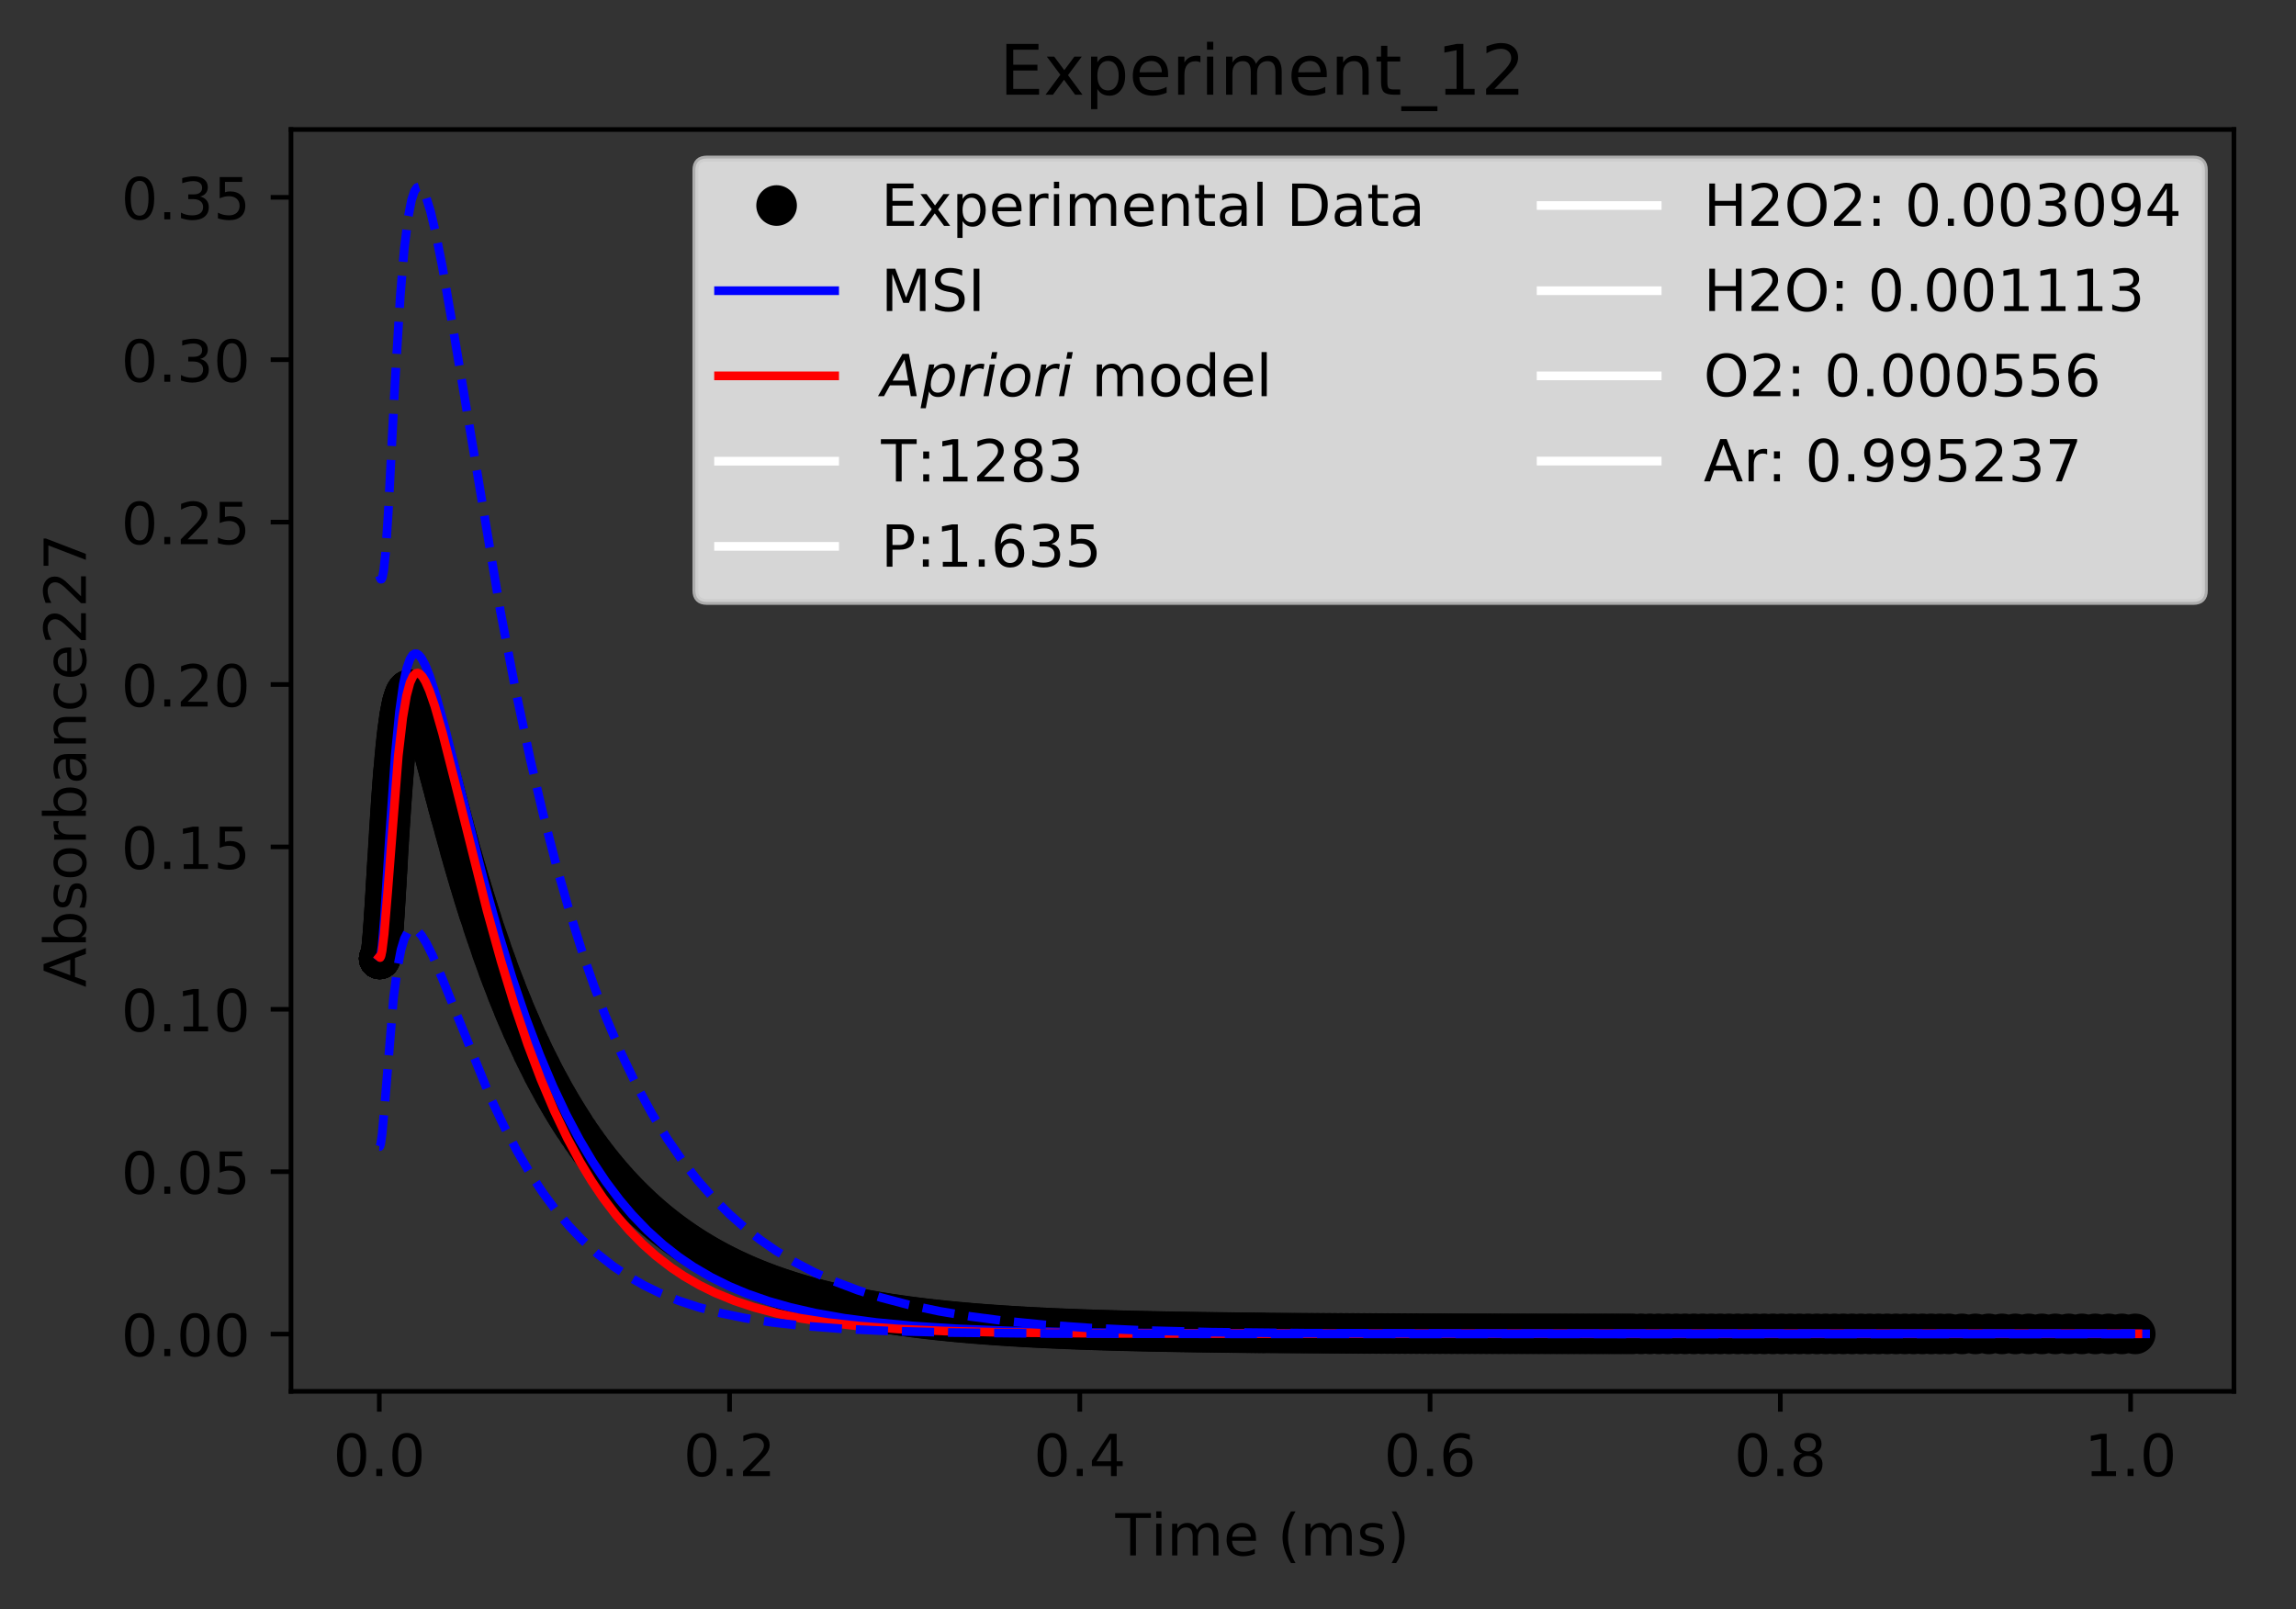 <?xml version="1.0" encoding="utf-8" standalone="no"?>
<!DOCTYPE svg PUBLIC "-//W3C//DTD SVG 1.1//EN"
  "http://www.w3.org/Graphics/SVG/1.1/DTD/svg11.dtd">
<!-- Created with matplotlib (https://matplotlib.org/) -->
<svg height="277.314pt" version="1.1" viewBox="0 0 395.644 277.314" width="395.644pt" xmlns="http://www.w3.org/2000/svg" xmlns:xlink="http://www.w3.org/1999/xlink">
 <rect x="0" y="0" width="395.644" height="277.314" fill="#333333" stroke="none"/>
 <defs>
  <style type="text/css">
*{stroke-linecap:butt;stroke-linejoin:round;}
  </style>
 </defs>
 <g id="figure_1">
  <g id="patch_1">
   <path d="M 0 277.314 
L 395.644 277.314 
L 395.644 0 
L 0 0 
z
" style="fill:none;"/>
  </g>
  <g id="axes_1">
   <g id="patch_2">
    <path d="M 50.144 239.758 
L 384.944 239.758 
L 384.944 22.318 
L 50.144 22.318 
z
" style="fill:none;"/>
   </g>
   <g id="matplotlib.axis_1">
    <g id="xtick_1">
     <g id="line2d_1">
      <defs>
       <path d="M 0 0 
L 0 3.5 
" id="m3d4dff86c6" style="stroke:#000000;stroke-width:0.8;"/>
      </defs>
      <g>
       <use style="stroke:#000000;stroke-width:0.8;" x="65.362" xlink:href="#m3d4dff86c6" y="239.758"/>
      </g>
     </g>
     <g id="text_1">
      <!-- 0.0 -->
      <defs>
       <path d="M 31.781 66.406 
Q 24.172 66.406 20.328 58.906 
Q 16.5 51.422 16.5 36.375 
Q 16.5 21.391 20.328 13.891 
Q 24.172 6.391 31.781 6.391 
Q 39.453 6.391 43.281 13.891 
Q 47.125 21.391 47.125 36.375 
Q 47.125 51.422 43.281 58.906 
Q 39.453 66.406 31.781 66.406 
z
M 31.781 74.219 
Q 44.047 74.219 50.516 64.516 
Q 56.984 54.828 56.984 36.375 
Q 56.984 17.969 50.516 8.266 
Q 44.047 -1.422 31.781 -1.422 
Q 19.531 -1.422 13.062 8.266 
Q 6.594 17.969 6.594 36.375 
Q 6.594 54.828 13.062 64.516 
Q 19.531 74.219 31.781 74.219 
z
" id="DejaVuSans-48"/>
       <path d="M 10.688 12.406 
L 21 12.406 
L 21 0 
L 10.688 0 
z
" id="DejaVuSans-46"/>
      </defs>
      <g transform="translate(57.41 254.357)scale(0.1 -0.1)">
       <use xlink:href="#DejaVuSans-48"/>
       <use x="63.623" xlink:href="#DejaVuSans-46"/>
       <use x="95.41" xlink:href="#DejaVuSans-48"/>
      </g>
     </g>
    </g>
    <g id="xtick_2">
     <g id="line2d_2">
      <g>
       <use style="stroke:#000000;stroke-width:0.8;" x="125.718" xlink:href="#m3d4dff86c6" y="239.758"/>
      </g>
     </g>
     <g id="text_2">
      <!-- 0.2 -->
      <defs>
       <path d="M 19.188 8.297 
L 53.609 8.297 
L 53.609 0 
L 7.328 0 
L 7.328 8.297 
Q 12.938 14.109 22.625 23.891 
Q 32.328 33.688 34.812 36.531 
Q 39.547 41.844 41.422 45.531 
Q 43.312 49.219 43.312 52.781 
Q 43.312 58.594 39.234 62.25 
Q 35.156 65.922 28.609 65.922 
Q 23.969 65.922 18.812 64.312 
Q 13.672 62.703 7.812 59.422 
L 7.812 69.391 
Q 13.766 71.781 18.938 73 
Q 24.125 74.219 28.422 74.219 
Q 39.75 74.219 46.484 68.547 
Q 53.219 62.891 53.219 53.422 
Q 53.219 48.922 51.531 44.891 
Q 49.859 40.875 45.406 35.406 
Q 44.188 33.984 37.641 27.219 
Q 31.109 20.453 19.188 8.297 
z
" id="DejaVuSans-50"/>
      </defs>
      <g transform="translate(117.766 254.357)scale(0.1 -0.1)">
       <use xlink:href="#DejaVuSans-48"/>
       <use x="63.623" xlink:href="#DejaVuSans-46"/>
       <use x="95.41" xlink:href="#DejaVuSans-50"/>
      </g>
     </g>
    </g>
    <g id="xtick_3">
     <g id="line2d_3">
      <g>
       <use style="stroke:#000000;stroke-width:0.8;" x="186.074" xlink:href="#m3d4dff86c6" y="239.758"/>
      </g>
     </g>
     <g id="text_3">
      <!-- 0.4 -->
      <defs>
       <path d="M 37.797 64.312 
L 12.891 25.391 
L 37.797 25.391 
z
M 35.203 72.906 
L 47.609 72.906 
L 47.609 25.391 
L 58.016 25.391 
L 58.016 17.188 
L 47.609 17.188 
L 47.609 0 
L 37.797 0 
L 37.797 17.188 
L 4.891 17.188 
L 4.891 26.703 
z
" id="DejaVuSans-52"/>
      </defs>
      <g transform="translate(178.122 254.357)scale(0.1 -0.1)">
       <use xlink:href="#DejaVuSans-48"/>
       <use x="63.623" xlink:href="#DejaVuSans-46"/>
       <use x="95.41" xlink:href="#DejaVuSans-52"/>
      </g>
     </g>
    </g>
    <g id="xtick_4">
     <g id="line2d_4">
      <g>
       <use style="stroke:#000000;stroke-width:0.8;" x="246.429" xlink:href="#m3d4dff86c6" y="239.758"/>
      </g>
     </g>
     <g id="text_4">
      <!-- 0.6 -->
      <defs>
       <path d="M 33.016 40.375 
Q 26.375 40.375 22.484 35.828 
Q 18.609 31.297 18.609 23.391 
Q 18.609 15.531 22.484 10.953 
Q 26.375 6.391 33.016 6.391 
Q 39.656 6.391 43.531 10.953 
Q 47.406 15.531 47.406 23.391 
Q 47.406 31.297 43.531 35.828 
Q 39.656 40.375 33.016 40.375 
z
M 52.594 71.297 
L 52.594 62.312 
Q 48.875 64.062 45.094 64.984 
Q 41.312 65.922 37.594 65.922 
Q 27.828 65.922 22.672 59.328 
Q 17.531 52.734 16.797 39.406 
Q 19.672 43.656 24.016 45.922 
Q 28.375 48.188 33.594 48.188 
Q 44.578 48.188 50.953 41.516 
Q 57.328 34.859 57.328 23.391 
Q 57.328 12.156 50.688 5.359 
Q 44.047 -1.422 33.016 -1.422 
Q 20.359 -1.422 13.672 8.266 
Q 6.984 17.969 6.984 36.375 
Q 6.984 53.656 15.188 63.938 
Q 23.391 74.219 37.203 74.219 
Q 40.922 74.219 44.703 73.484 
Q 48.484 72.75 52.594 71.297 
z
" id="DejaVuSans-54"/>
      </defs>
      <g transform="translate(238.478 254.357)scale(0.1 -0.1)">
       <use xlink:href="#DejaVuSans-48"/>
       <use x="63.623" xlink:href="#DejaVuSans-46"/>
       <use x="95.41" xlink:href="#DejaVuSans-54"/>
      </g>
     </g>
    </g>
    <g id="xtick_5">
     <g id="line2d_5">
      <g>
       <use style="stroke:#000000;stroke-width:0.8;" x="306.785" xlink:href="#m3d4dff86c6" y="239.758"/>
      </g>
     </g>
     <g id="text_5">
      <!-- 0.8 -->
      <defs>
       <path d="M 31.781 34.625 
Q 24.75 34.625 20.719 30.859 
Q 16.703 27.094 16.703 20.516 
Q 16.703 13.922 20.719 10.156 
Q 24.75 6.391 31.781 6.391 
Q 38.812 6.391 42.859 10.172 
Q 46.922 13.969 46.922 20.516 
Q 46.922 27.094 42.891 30.859 
Q 38.875 34.625 31.781 34.625 
z
M 21.922 38.812 
Q 15.578 40.375 12.031 44.719 
Q 8.5 49.078 8.5 55.328 
Q 8.5 64.062 14.719 69.141 
Q 20.953 74.219 31.781 74.219 
Q 42.672 74.219 48.875 69.141 
Q 55.078 64.062 55.078 55.328 
Q 55.078 49.078 51.531 44.719 
Q 48 40.375 41.703 38.812 
Q 48.828 37.156 52.797 32.312 
Q 56.781 27.484 56.781 20.516 
Q 56.781 9.906 50.312 4.234 
Q 43.844 -1.422 31.781 -1.422 
Q 19.734 -1.422 13.25 4.234 
Q 6.781 9.906 6.781 20.516 
Q 6.781 27.484 10.781 32.312 
Q 14.797 37.156 21.922 38.812 
z
M 18.312 54.391 
Q 18.312 48.734 21.844 45.562 
Q 25.391 42.391 31.781 42.391 
Q 38.141 42.391 41.719 45.562 
Q 45.312 48.734 45.312 54.391 
Q 45.312 60.062 41.719 63.234 
Q 38.141 66.406 31.781 66.406 
Q 25.391 66.406 21.844 63.234 
Q 18.312 60.062 18.312 54.391 
z
" id="DejaVuSans-56"/>
      </defs>
      <g transform="translate(298.834 254.357)scale(0.1 -0.1)">
       <use xlink:href="#DejaVuSans-48"/>
       <use x="63.623" xlink:href="#DejaVuSans-46"/>
       <use x="95.41" xlink:href="#DejaVuSans-56"/>
      </g>
     </g>
    </g>
    <g id="xtick_6">
     <g id="line2d_6">
      <g>
       <use style="stroke:#000000;stroke-width:0.8;" x="367.141" xlink:href="#m3d4dff86c6" y="239.758"/>
      </g>
     </g>
     <g id="text_6">
      <!-- 1.0 -->
      <defs>
       <path d="M 12.406 8.297 
L 28.516 8.297 
L 28.516 63.922 
L 10.984 60.406 
L 10.984 69.391 
L 28.422 72.906 
L 38.281 72.906 
L 38.281 8.297 
L 54.391 8.297 
L 54.391 0 
L 12.406 0 
z
" id="DejaVuSans-49"/>
      </defs>
      <g transform="translate(359.189 254.357)scale(0.1 -0.1)">
       <use xlink:href="#DejaVuSans-49"/>
       <use x="63.623" xlink:href="#DejaVuSans-46"/>
       <use x="95.41" xlink:href="#DejaVuSans-48"/>
      </g>
     </g>
    </g>
    <g id="text_7">
     <!-- Time (ms) -->
     <defs>
      <path d="M -0.297 72.906 
L 61.375 72.906 
L 61.375 64.594 
L 35.5 64.594 
L 35.5 0 
L 25.594 0 
L 25.594 64.594 
L -0.297 64.594 
z
" id="DejaVuSans-84"/>
      <path d="M 9.422 54.688 
L 18.406 54.688 
L 18.406 0 
L 9.422 0 
z
M 9.422 75.984 
L 18.406 75.984 
L 18.406 64.594 
L 9.422 64.594 
z
" id="DejaVuSans-105"/>
      <path d="M 52 44.188 
Q 55.375 50.25 60.062 53.125 
Q 64.75 56 71.094 56 
Q 79.641 56 84.281 50.016 
Q 88.922 44.047 88.922 33.016 
L 88.922 0 
L 79.891 0 
L 79.891 32.719 
Q 79.891 40.578 77.094 44.375 
Q 74.312 48.188 68.609 48.188 
Q 61.625 48.188 57.562 43.547 
Q 53.516 38.922 53.516 30.906 
L 53.516 0 
L 44.484 0 
L 44.484 32.719 
Q 44.484 40.625 41.703 44.406 
Q 38.922 48.188 33.109 48.188 
Q 26.219 48.188 22.156 43.531 
Q 18.109 38.875 18.109 30.906 
L 18.109 0 
L 9.078 0 
L 9.078 54.688 
L 18.109 54.688 
L 18.109 46.188 
Q 21.188 51.219 25.484 53.609 
Q 29.781 56 35.688 56 
Q 41.656 56 45.828 52.969 
Q 50 49.953 52 44.188 
z
" id="DejaVuSans-109"/>
      <path d="M 56.203 29.594 
L 56.203 25.203 
L 14.891 25.203 
Q 15.484 15.922 20.484 11.062 
Q 25.484 6.203 34.422 6.203 
Q 39.594 6.203 44.453 7.469 
Q 49.312 8.734 54.109 11.281 
L 54.109 2.781 
Q 49.266 0.734 44.188 -0.344 
Q 39.109 -1.422 33.891 -1.422 
Q 20.797 -1.422 13.156 6.188 
Q 5.516 13.812 5.516 26.812 
Q 5.516 40.234 12.766 48.109 
Q 20.016 56 32.328 56 
Q 43.359 56 49.781 48.891 
Q 56.203 41.797 56.203 29.594 
z
M 47.219 32.234 
Q 47.125 39.594 43.094 43.984 
Q 39.062 48.391 32.422 48.391 
Q 24.906 48.391 20.391 44.141 
Q 15.875 39.891 15.188 32.172 
z
" id="DejaVuSans-101"/>
      <path id="DejaVuSans-32"/>
      <path d="M 31 75.875 
Q 24.469 64.656 21.281 53.656 
Q 18.109 42.672 18.109 31.391 
Q 18.109 20.125 21.312 9.062 
Q 24.516 -2 31 -13.188 
L 23.188 -13.188 
Q 15.875 -1.703 12.234 9.375 
Q 8.594 20.453 8.594 31.391 
Q 8.594 42.281 12.203 53.312 
Q 15.828 64.359 23.188 75.875 
z
" id="DejaVuSans-40"/>
      <path d="M 44.281 53.078 
L 44.281 44.578 
Q 40.484 46.531 36.375 47.5 
Q 32.281 48.484 27.875 48.484 
Q 21.188 48.484 17.844 46.438 
Q 14.5 44.391 14.5 40.281 
Q 14.5 37.156 16.891 35.375 
Q 19.281 33.594 26.516 31.984 
L 29.594 31.297 
Q 39.156 29.25 43.188 25.516 
Q 47.219 21.781 47.219 15.094 
Q 47.219 7.469 41.188 3.016 
Q 35.156 -1.422 24.609 -1.422 
Q 20.219 -1.422 15.453 -0.562 
Q 10.688 0.297 5.422 2 
L 5.422 11.281 
Q 10.406 8.688 15.234 7.391 
Q 20.062 6.109 24.812 6.109 
Q 31.156 6.109 34.562 8.281 
Q 37.984 10.453 37.984 14.406 
Q 37.984 18.062 35.516 20.016 
Q 33.062 21.969 24.703 23.781 
L 21.578 24.516 
Q 13.234 26.266 9.516 29.906 
Q 5.812 33.547 5.812 39.891 
Q 5.812 47.609 11.281 51.797 
Q 16.75 56 26.812 56 
Q 31.781 56 36.172 55.266 
Q 40.578 54.547 44.281 53.078 
z
" id="DejaVuSans-115"/>
      <path d="M 8.016 75.875 
L 15.828 75.875 
Q 23.141 64.359 26.781 53.312 
Q 30.422 42.281 30.422 31.391 
Q 30.422 20.453 26.781 9.375 
Q 23.141 -1.703 15.828 -13.188 
L 8.016 -13.188 
Q 14.5 -2 17.703 9.062 
Q 20.906 20.125 20.906 31.391 
Q 20.906 42.672 17.703 53.656 
Q 14.5 64.656 8.016 75.875 
z
" id="DejaVuSans-41"/>
     </defs>
     <g transform="translate(192.191 268.035)scale(0.1 -0.1)">
      <use xlink:href="#DejaVuSans-84"/>
      <use x="61.037" xlink:href="#DejaVuSans-105"/>
      <use x="88.82" xlink:href="#DejaVuSans-109"/>
      <use x="186.232" xlink:href="#DejaVuSans-101"/>
      <use x="247.756" xlink:href="#DejaVuSans-32"/>
      <use x="279.543" xlink:href="#DejaVuSans-40"/>
      <use x="318.557" xlink:href="#DejaVuSans-109"/>
      <use x="415.969" xlink:href="#DejaVuSans-115"/>
      <use x="468.068" xlink:href="#DejaVuSans-41"/>
     </g>
    </g>
   </g>
   <g id="matplotlib.axis_2">
    <g id="ytick_1">
     <g id="line2d_7">
      <defs>
       <path d="M 0 0 
L -3.5 0 
" id="m75a541d5ff" style="stroke:#000000;stroke-width:0.8;"/>
      </defs>
      <g>
       <use style="stroke:#000000;stroke-width:0.8;" x="50.144" xlink:href="#m75a541d5ff" y="229.894"/>
      </g>
     </g>
     <g id="text_8">
      <!-- 0.00 -->
      <g transform="translate(20.878 233.693)scale(0.1 -0.1)">
       <use xlink:href="#DejaVuSans-48"/>
       <use x="63.623" xlink:href="#DejaVuSans-46"/>
       <use x="95.41" xlink:href="#DejaVuSans-48"/>
       <use x="159.033" xlink:href="#DejaVuSans-48"/>
      </g>
     </g>
    </g>
    <g id="ytick_2">
     <g id="line2d_8">
      <g>
       <use style="stroke:#000000;stroke-width:0.8;" x="50.144" xlink:href="#m75a541d5ff" y="201.91"/>
      </g>
     </g>
     <g id="text_9">
      <!-- 0.05 -->
      <defs>
       <path d="M 10.797 72.906 
L 49.516 72.906 
L 49.516 64.594 
L 19.828 64.594 
L 19.828 46.734 
Q 21.969 47.469 24.109 47.828 
Q 26.266 48.188 28.422 48.188 
Q 40.625 48.188 47.75 41.5 
Q 54.891 34.812 54.891 23.391 
Q 54.891 11.625 47.562 5.094 
Q 40.234 -1.422 26.906 -1.422 
Q 22.312 -1.422 17.547 -0.641 
Q 12.797 0.141 7.719 1.703 
L 7.719 11.625 
Q 12.109 9.234 16.797 8.062 
Q 21.484 6.891 26.703 6.891 
Q 35.156 6.891 40.078 11.328 
Q 45.016 15.766 45.016 23.391 
Q 45.016 31 40.078 35.438 
Q 35.156 39.891 26.703 39.891 
Q 22.75 39.891 18.812 39.016 
Q 14.891 38.141 10.797 36.281 
z
" id="DejaVuSans-53"/>
      </defs>
      <g transform="translate(20.878 205.709)scale(0.1 -0.1)">
       <use xlink:href="#DejaVuSans-48"/>
       <use x="63.623" xlink:href="#DejaVuSans-46"/>
       <use x="95.41" xlink:href="#DejaVuSans-48"/>
       <use x="159.033" xlink:href="#DejaVuSans-53"/>
      </g>
     </g>
    </g>
    <g id="ytick_3">
     <g id="line2d_9">
      <g>
       <use style="stroke:#000000;stroke-width:0.8;" x="50.144" xlink:href="#m75a541d5ff" y="173.925"/>
      </g>
     </g>
     <g id="text_10">
      <!-- 0.10 -->
      <g transform="translate(20.878 177.724)scale(0.1 -0.1)">
       <use xlink:href="#DejaVuSans-48"/>
       <use x="63.623" xlink:href="#DejaVuSans-46"/>
       <use x="95.41" xlink:href="#DejaVuSans-49"/>
       <use x="159.033" xlink:href="#DejaVuSans-48"/>
      </g>
     </g>
    </g>
    <g id="ytick_4">
     <g id="line2d_10">
      <g>
       <use style="stroke:#000000;stroke-width:0.8;" x="50.144" xlink:href="#m75a541d5ff" y="145.941"/>
      </g>
     </g>
     <g id="text_11">
      <!-- 0.15 -->
      <g transform="translate(20.878 149.74)scale(0.1 -0.1)">
       <use xlink:href="#DejaVuSans-48"/>
       <use x="63.623" xlink:href="#DejaVuSans-46"/>
       <use x="95.41" xlink:href="#DejaVuSans-49"/>
       <use x="159.033" xlink:href="#DejaVuSans-53"/>
      </g>
     </g>
    </g>
    <g id="ytick_5">
     <g id="line2d_11">
      <g>
       <use style="stroke:#000000;stroke-width:0.8;" x="50.144" xlink:href="#m75a541d5ff" y="117.956"/>
      </g>
     </g>
     <g id="text_12">
      <!-- 0.20 -->
      <g transform="translate(20.878 121.755)scale(0.1 -0.1)">
       <use xlink:href="#DejaVuSans-48"/>
       <use x="63.623" xlink:href="#DejaVuSans-46"/>
       <use x="95.41" xlink:href="#DejaVuSans-50"/>
       <use x="159.033" xlink:href="#DejaVuSans-48"/>
      </g>
     </g>
    </g>
    <g id="ytick_6">
     <g id="line2d_12">
      <g>
       <use style="stroke:#000000;stroke-width:0.8;" x="50.144" xlink:href="#m75a541d5ff" y="89.972"/>
      </g>
     </g>
     <g id="text_13">
      <!-- 0.25 -->
      <g transform="translate(20.878 93.771)scale(0.1 -0.1)">
       <use xlink:href="#DejaVuSans-48"/>
       <use x="63.623" xlink:href="#DejaVuSans-46"/>
       <use x="95.41" xlink:href="#DejaVuSans-50"/>
       <use x="159.033" xlink:href="#DejaVuSans-53"/>
      </g>
     </g>
    </g>
    <g id="ytick_7">
     <g id="line2d_13">
      <g>
       <use style="stroke:#000000;stroke-width:0.8;" x="50.144" xlink:href="#m75a541d5ff" y="61.987"/>
      </g>
     </g>
     <g id="text_14">
      <!-- 0.30 -->
      <defs>
       <path d="M 40.578 39.312 
Q 47.656 37.797 51.625 33 
Q 55.609 28.219 55.609 21.188 
Q 55.609 10.406 48.188 4.484 
Q 40.766 -1.422 27.094 -1.422 
Q 22.516 -1.422 17.656 -0.516 
Q 12.797 0.391 7.625 2.203 
L 7.625 11.719 
Q 11.719 9.328 16.594 8.109 
Q 21.484 6.891 26.812 6.891 
Q 36.078 6.891 40.938 10.547 
Q 45.797 14.203 45.797 21.188 
Q 45.797 27.641 41.281 31.266 
Q 36.766 34.906 28.719 34.906 
L 20.219 34.906 
L 20.219 43.016 
L 29.109 43.016 
Q 36.375 43.016 40.234 45.922 
Q 44.094 48.828 44.094 54.297 
Q 44.094 59.906 40.109 62.906 
Q 36.141 65.922 28.719 65.922 
Q 24.656 65.922 20.016 65.031 
Q 15.375 64.156 9.812 62.312 
L 9.812 71.094 
Q 15.438 72.656 20.344 73.438 
Q 25.25 74.219 29.594 74.219 
Q 40.828 74.219 47.359 69.109 
Q 53.906 64.016 53.906 55.328 
Q 53.906 49.266 50.438 45.094 
Q 46.969 40.922 40.578 39.312 
z
" id="DejaVuSans-51"/>
      </defs>
      <g transform="translate(20.878 65.786)scale(0.1 -0.1)">
       <use xlink:href="#DejaVuSans-48"/>
       <use x="63.623" xlink:href="#DejaVuSans-46"/>
       <use x="95.41" xlink:href="#DejaVuSans-51"/>
       <use x="159.033" xlink:href="#DejaVuSans-48"/>
      </g>
     </g>
    </g>
    <g id="ytick_8">
     <g id="line2d_14">
      <g>
       <use style="stroke:#000000;stroke-width:0.8;" x="50.144" xlink:href="#m75a541d5ff" y="34.003"/>
      </g>
     </g>
     <g id="text_15">
      <!-- 0.35 -->
      <g transform="translate(20.878 37.802)scale(0.1 -0.1)">
       <use xlink:href="#DejaVuSans-48"/>
       <use x="63.623" xlink:href="#DejaVuSans-46"/>
       <use x="95.41" xlink:href="#DejaVuSans-51"/>
       <use x="159.033" xlink:href="#DejaVuSans-53"/>
      </g>
     </g>
    </g>
    <g id="text_16">
     <!-- Absorbance227 -->
     <defs>
      <path d="M 34.188 63.188 
L 20.797 26.906 
L 47.609 26.906 
z
M 28.609 72.906 
L 39.797 72.906 
L 67.578 0 
L 57.328 0 
L 50.688 18.703 
L 17.828 18.703 
L 11.188 0 
L 0.781 0 
z
" id="DejaVuSans-65"/>
      <path d="M 48.688 27.297 
Q 48.688 37.203 44.609 42.844 
Q 40.531 48.484 33.406 48.484 
Q 26.266 48.484 22.188 42.844 
Q 18.109 37.203 18.109 27.297 
Q 18.109 17.391 22.188 11.75 
Q 26.266 6.109 33.406 6.109 
Q 40.531 6.109 44.609 11.75 
Q 48.688 17.391 48.688 27.297 
z
M 18.109 46.391 
Q 20.953 51.266 25.266 53.625 
Q 29.594 56 35.594 56 
Q 45.562 56 51.781 48.094 
Q 58.016 40.188 58.016 27.297 
Q 58.016 14.406 51.781 6.484 
Q 45.562 -1.422 35.594 -1.422 
Q 29.594 -1.422 25.266 0.953 
Q 20.953 3.328 18.109 8.203 
L 18.109 0 
L 9.078 0 
L 9.078 75.984 
L 18.109 75.984 
z
" id="DejaVuSans-98"/>
      <path d="M 30.609 48.391 
Q 23.391 48.391 19.188 42.75 
Q 14.984 37.109 14.984 27.297 
Q 14.984 17.484 19.156 11.844 
Q 23.344 6.203 30.609 6.203 
Q 37.797 6.203 41.984 11.859 
Q 46.188 17.531 46.188 27.297 
Q 46.188 37.016 41.984 42.703 
Q 37.797 48.391 30.609 48.391 
z
M 30.609 56 
Q 42.328 56 49.016 48.375 
Q 55.719 40.766 55.719 27.297 
Q 55.719 13.875 49.016 6.219 
Q 42.328 -1.422 30.609 -1.422 
Q 18.844 -1.422 12.172 6.219 
Q 5.516 13.875 5.516 27.297 
Q 5.516 40.766 12.172 48.375 
Q 18.844 56 30.609 56 
z
" id="DejaVuSans-111"/>
      <path d="M 41.109 46.297 
Q 39.594 47.172 37.812 47.578 
Q 36.031 48 33.891 48 
Q 26.266 48 22.188 43.047 
Q 18.109 38.094 18.109 28.812 
L 18.109 0 
L 9.078 0 
L 9.078 54.688 
L 18.109 54.688 
L 18.109 46.188 
Q 20.953 51.172 25.484 53.578 
Q 30.031 56 36.531 56 
Q 37.453 56 38.578 55.875 
Q 39.703 55.766 41.062 55.516 
z
" id="DejaVuSans-114"/>
      <path d="M 34.281 27.484 
Q 23.391 27.484 19.188 25 
Q 14.984 22.516 14.984 16.5 
Q 14.984 11.719 18.141 8.906 
Q 21.297 6.109 26.703 6.109 
Q 34.188 6.109 38.703 11.406 
Q 43.219 16.703 43.219 25.484 
L 43.219 27.484 
z
M 52.203 31.203 
L 52.203 0 
L 43.219 0 
L 43.219 8.297 
Q 40.141 3.328 35.547 0.953 
Q 30.953 -1.422 24.312 -1.422 
Q 15.922 -1.422 10.953 3.297 
Q 6 8.016 6 15.922 
Q 6 25.141 12.172 29.828 
Q 18.359 34.516 30.609 34.516 
L 43.219 34.516 
L 43.219 35.406 
Q 43.219 41.609 39.141 45 
Q 35.062 48.391 27.688 48.391 
Q 23 48.391 18.547 47.266 
Q 14.109 46.141 10.016 43.891 
L 10.016 52.203 
Q 14.938 54.109 19.578 55.047 
Q 24.219 56 28.609 56 
Q 40.484 56 46.344 49.844 
Q 52.203 43.703 52.203 31.203 
z
" id="DejaVuSans-97"/>
      <path d="M 54.891 33.016 
L 54.891 0 
L 45.906 0 
L 45.906 32.719 
Q 45.906 40.484 42.875 44.328 
Q 39.844 48.188 33.797 48.188 
Q 26.516 48.188 22.312 43.547 
Q 18.109 38.922 18.109 30.906 
L 18.109 0 
L 9.078 0 
L 9.078 54.688 
L 18.109 54.688 
L 18.109 46.188 
Q 21.344 51.125 25.703 53.562 
Q 30.078 56 35.797 56 
Q 45.219 56 50.047 50.172 
Q 54.891 44.344 54.891 33.016 
z
" id="DejaVuSans-110"/>
      <path d="M 48.781 52.594 
L 48.781 44.188 
Q 44.969 46.297 41.141 47.344 
Q 37.312 48.391 33.406 48.391 
Q 24.656 48.391 19.812 42.844 
Q 14.984 37.312 14.984 27.297 
Q 14.984 17.281 19.812 11.734 
Q 24.656 6.203 33.406 6.203 
Q 37.312 6.203 41.141 7.25 
Q 44.969 8.297 48.781 10.406 
L 48.781 2.094 
Q 45.016 0.344 40.984 -0.531 
Q 36.969 -1.422 32.422 -1.422 
Q 20.062 -1.422 12.781 6.344 
Q 5.516 14.109 5.516 27.297 
Q 5.516 40.672 12.859 48.328 
Q 20.219 56 33.016 56 
Q 37.156 56 41.109 55.141 
Q 45.062 54.297 48.781 52.594 
z
" id="DejaVuSans-99"/>
      <path d="M 8.203 72.906 
L 55.078 72.906 
L 55.078 68.703 
L 28.609 0 
L 18.312 0 
L 43.219 64.594 
L 8.203 64.594 
z
" id="DejaVuSans-55"/>
     </defs>
     <g transform="translate(14.798 170.129)rotate(-90)scale(0.1 -0.1)">
      <use xlink:href="#DejaVuSans-65"/>
      <use x="68.408" xlink:href="#DejaVuSans-98"/>
      <use x="131.885" xlink:href="#DejaVuSans-115"/>
      <use x="183.984" xlink:href="#DejaVuSans-111"/>
      <use x="245.166" xlink:href="#DejaVuSans-114"/>
      <use x="286.279" xlink:href="#DejaVuSans-98"/>
      <use x="349.756" xlink:href="#DejaVuSans-97"/>
      <use x="411.035" xlink:href="#DejaVuSans-110"/>
      <use x="474.414" xlink:href="#DejaVuSans-99"/>
      <use x="529.395" xlink:href="#DejaVuSans-101"/>
      <use x="590.918" xlink:href="#DejaVuSans-50"/>
      <use x="654.541" xlink:href="#DejaVuSans-50"/>
      <use x="718.164" xlink:href="#DejaVuSans-55"/>
     </g>
    </g>
   </g>
   <g id="line2d_15">
    <defs>
     <path d="M 0 3 
C 0.796 3 1.559 2.684 2.121 2.121 
C 2.684 1.559 3 0.796 3 0 
C 3 -0.796 2.684 -1.559 2.121 -2.121 
C 1.559 -2.684 0.796 -3 0 -3 
C -0.796 -3 -1.559 -2.684 -2.121 -2.121 
C -2.684 -1.559 -3 -0.796 -3 0 
C -3 0.796 -2.684 1.559 -2.121 2.121 
C -1.559 2.684 -0.796 3 0 3 
z
" id="m7b112a66ef" style="stroke:#000000;"/>
    </defs>
    <g clip-path="url(#p278c02b8e6)">
     <use style="stroke:#000000;" x="65.362" xlink:href="#m7b112a66ef" y="165.179"/>
     <use style="stroke:#000000;" x="65.362" xlink:href="#m7b112a66ef" y="165.179"/>
     <use style="stroke:#000000;" x="65.362" xlink:href="#m7b112a66ef" y="165.179"/>
     <use style="stroke:#000000;" x="65.362" xlink:href="#m7b112a66ef" y="165.179"/>
     <use style="stroke:#000000;" x="65.362" xlink:href="#m7b112a66ef" y="165.179"/>
     <use style="stroke:#000000;" x="65.362" xlink:href="#m7b112a66ef" y="165.179"/>
     <use style="stroke:#000000;" x="65.362" xlink:href="#m7b112a66ef" y="165.179"/>
     <use style="stroke:#000000;" x="65.362" xlink:href="#m7b112a66ef" y="165.179"/>
     <use style="stroke:#000000;" x="65.362" xlink:href="#m7b112a66ef" y="165.179"/>
     <use style="stroke:#000000;" x="65.362" xlink:href="#m7b112a66ef" y="165.179"/>
     <use style="stroke:#000000;" x="65.362" xlink:href="#m7b112a66ef" y="165.18"/>
     <use style="stroke:#000000;" x="65.363" xlink:href="#m7b112a66ef" y="165.181"/>
     <use style="stroke:#000000;" x="65.363" xlink:href="#m7b112a66ef" y="165.181"/>
     <use style="stroke:#000000;" x="65.363" xlink:href="#m7b112a66ef" y="165.182"/>
     <use style="stroke:#000000;" x="65.364" xlink:href="#m7b112a66ef" y="165.182"/>
     <use style="stroke:#000000;" x="65.364" xlink:href="#m7b112a66ef" y="165.183"/>
     <use style="stroke:#000000;" x="65.364" xlink:href="#m7b112a66ef" y="165.184"/>
     <use style="stroke:#000000;" x="65.365" xlink:href="#m7b112a66ef" y="165.185"/>
     <use style="stroke:#000000;" x="65.365" xlink:href="#m7b112a66ef" y="165.186"/>
     <use style="stroke:#000000;" x="65.366" xlink:href="#m7b112a66ef" y="165.186"/>
     <use style="stroke:#000000;" x="65.367" xlink:href="#m7b112a66ef" y="165.188"/>
     <use style="stroke:#000000;" x="65.369" xlink:href="#m7b112a66ef" y="165.191"/>
     <use style="stroke:#000000;" x="65.37" xlink:href="#m7b112a66ef" y="165.194"/>
     <use style="stroke:#000000;" x="65.372" xlink:href="#m7b112a66ef" y="165.196"/>
     <use style="stroke:#000000;" x="65.373" xlink:href="#m7b112a66ef" y="165.199"/>
     <use style="stroke:#000000;" x="65.375" xlink:href="#m7b112a66ef" y="165.201"/>
     <use style="stroke:#000000;" x="65.377" xlink:href="#m7b112a66ef" y="165.204"/>
     <use style="stroke:#000000;" x="65.378" xlink:href="#m7b112a66ef" y="165.206"/>
     <use style="stroke:#000000;" x="65.382" xlink:href="#m7b112a66ef" y="165.21"/>
     <use style="stroke:#000000;" x="65.385" xlink:href="#m7b112a66ef" y="165.214"/>
     <use style="stroke:#000000;" x="65.388" xlink:href="#m7b112a66ef" y="165.218"/>
     <use style="stroke:#000000;" x="65.391" xlink:href="#m7b112a66ef" y="165.221"/>
     <use style="stroke:#000000;" x="65.395" xlink:href="#m7b112a66ef" y="165.224"/>
     <use style="stroke:#000000;" x="65.399" xlink:href="#m7b112a66ef" y="165.226"/>
     <use style="stroke:#000000;" x="65.403" xlink:href="#m7b112a66ef" y="165.229"/>
     <use style="stroke:#000000;" x="65.407" xlink:href="#m7b112a66ef" y="165.23"/>
     <use style="stroke:#000000;" x="65.413" xlink:href="#m7b112a66ef" y="165.232"/>
     <use style="stroke:#000000;" x="65.419" xlink:href="#m7b112a66ef" y="165.233"/>
     <use style="stroke:#000000;" x="65.426" xlink:href="#m7b112a66ef" y="165.232"/>
     <use style="stroke:#000000;" x="65.432" xlink:href="#m7b112a66ef" y="165.229"/>
     <use style="stroke:#000000;" x="65.438" xlink:href="#m7b112a66ef" y="165.225"/>
     <use style="stroke:#000000;" x="65.45" xlink:href="#m7b112a66ef" y="165.215"/>
     <use style="stroke:#000000;" x="65.462" xlink:href="#m7b112a66ef" y="165.201"/>
     <use style="stroke:#000000;" x="65.474" xlink:href="#m7b112a66ef" y="165.181"/>
     <use style="stroke:#000000;" x="65.486" xlink:href="#m7b112a66ef" y="165.158"/>
     <use style="stroke:#000000;" x="65.497" xlink:href="#m7b112a66ef" y="165.13"/>
     <use style="stroke:#000000;" x="65.52" xlink:href="#m7b112a66ef" y="165.066"/>
     <use style="stroke:#000000;" x="65.536" xlink:href="#m7b112a66ef" y="165.009"/>
     <use style="stroke:#000000;" x="65.553" xlink:href="#m7b112a66ef" y="164.946"/>
     <use style="stroke:#000000;" x="65.569" xlink:href="#m7b112a66ef" y="164.874"/>
     <use style="stroke:#000000;" x="65.585" xlink:href="#m7b112a66ef" y="164.796"/>
     <use style="stroke:#000000;" x="65.602" xlink:href="#m7b112a66ef" y="164.709"/>
     <use style="stroke:#000000;" x="65.618" xlink:href="#m7b112a66ef" y="164.616"/>
     <use style="stroke:#000000;" x="65.634" xlink:href="#m7b112a66ef" y="164.517"/>
     <use style="stroke:#000000;" x="65.651" xlink:href="#m7b112a66ef" y="164.41"/>
     <use style="stroke:#000000;" x="65.676" xlink:href="#m7b112a66ef" y="164.236"/>
     <use style="stroke:#000000;" x="65.7" xlink:href="#m7b112a66ef" y="164.047"/>
     <use style="stroke:#000000;" x="65.724" xlink:href="#m7b112a66ef" y="163.844"/>
     <use style="stroke:#000000;" x="65.751" xlink:href="#m7b112a66ef" y="163.627"/>
     <use style="stroke:#000000;" x="65.775" xlink:href="#m7b112a66ef" y="163.397"/>
     <use style="stroke:#000000;" x="65.8" xlink:href="#m7b112a66ef" y="163.155"/>
     <use style="stroke:#000000;" x="65.827" xlink:href="#m7b112a66ef" y="162.902"/>
     <use style="stroke:#000000;" x="65.851" xlink:href="#m7b112a66ef" y="162.636"/>
     <use style="stroke:#000000;" x="65.875" xlink:href="#m7b112a66ef" y="162.36"/>
     <use style="stroke:#000000;" x="65.899" xlink:href="#m7b112a66ef" y="162.073"/>
     <use style="stroke:#000000;" x="65.926" xlink:href="#m7b112a66ef" y="161.777"/>
     <use style="stroke:#000000;" x="65.95" xlink:href="#m7b112a66ef" y="161.47"/>
     <use style="stroke:#000000;" x="65.975" xlink:href="#m7b112a66ef" y="161.155"/>
     <use style="stroke:#000000;" x="65.999" xlink:href="#m7b112a66ef" y="160.832"/>
     <use style="stroke:#000000;" x="66.026" xlink:href="#m7b112a66ef" y="160.5"/>
     <use style="stroke:#000000;" x="66.05" xlink:href="#m7b112a66ef" y="160.16"/>
     <use style="stroke:#000000;" x="66.074" xlink:href="#m7b112a66ef" y="159.813"/>
     <use style="stroke:#000000;" x="66.098" xlink:href="#m7b112a66ef" y="159.459"/>
     <use style="stroke:#000000;" x="66.125" xlink:href="#m7b112a66ef" y="159.099"/>
     <use style="stroke:#000000;" x="66.15" xlink:href="#m7b112a66ef" y="158.732"/>
     <use style="stroke:#000000;" x="66.174" xlink:href="#m7b112a66ef" y="158.36"/>
     <use style="stroke:#000000;" x="66.198" xlink:href="#m7b112a66ef" y="157.982"/>
     <use style="stroke:#000000;" x="66.225" xlink:href="#m7b112a66ef" y="157.6"/>
     <use style="stroke:#000000;" x="66.249" xlink:href="#m7b112a66ef" y="157.212"/>
     <use style="stroke:#000000;" x="66.273" xlink:href="#m7b112a66ef" y="156.82"/>
     <use style="stroke:#000000;" x="66.297" xlink:href="#m7b112a66ef" y="156.424"/>
     <use style="stroke:#000000;" x="66.325" xlink:href="#m7b112a66ef" y="156.025"/>
     <use style="stroke:#000000;" x="66.349" xlink:href="#m7b112a66ef" y="155.622"/>
     <use style="stroke:#000000;" x="66.373" xlink:href="#m7b112a66ef" y="155.215"/>
     <use style="stroke:#000000;" x="66.397" xlink:href="#m7b112a66ef" y="154.807"/>
     <use style="stroke:#000000;" x="66.424" xlink:href="#m7b112a66ef" y="154.395"/>
     <use style="stroke:#000000;" x="66.448" xlink:href="#m7b112a66ef" y="153.982"/>
     <use style="stroke:#000000;" x="66.472" xlink:href="#m7b112a66ef" y="153.566"/>
     <use style="stroke:#000000;" x="66.497" xlink:href="#m7b112a66ef" y="153.148"/>
     <use style="stroke:#000000;" x="66.524" xlink:href="#m7b112a66ef" y="152.73"/>
     <use style="stroke:#000000;" x="66.548" xlink:href="#m7b112a66ef" y="152.309"/>
     <use style="stroke:#000000;" x="66.572" xlink:href="#m7b112a66ef" y="151.889"/>
     <use style="stroke:#000000;" x="66.596" xlink:href="#m7b112a66ef" y="151.467"/>
     <use style="stroke:#000000;" x="66.623" xlink:href="#m7b112a66ef" y="151.045"/>
     <use style="stroke:#000000;" x="66.648" xlink:href="#m7b112a66ef" y="150.621"/>
     <use style="stroke:#000000;" x="66.672" xlink:href="#m7b112a66ef" y="150.199"/>
     <use style="stroke:#000000;" x="66.699" xlink:href="#m7b112a66ef" y="149.776"/>
     <use style="stroke:#000000;" x="66.723" xlink:href="#m7b112a66ef" y="149.354"/>
     <use style="stroke:#000000;" x="66.747" xlink:href="#m7b112a66ef" y="148.932"/>
     <use style="stroke:#000000;" x="66.771" xlink:href="#m7b112a66ef" y="148.51"/>
     <use style="stroke:#000000;" x="66.798" xlink:href="#m7b112a66ef" y="148.089"/>
     <use style="stroke:#000000;" x="66.835" xlink:href="#m7b112a66ef" y="147.456"/>
     <use style="stroke:#000000;" x="66.871" xlink:href="#m7b112a66ef" y="146.826"/>
     <use style="stroke:#000000;" x="66.91" xlink:href="#m7b112a66ef" y="146.199"/>
     <use style="stroke:#000000;" x="66.946" xlink:href="#m7b112a66ef" y="145.576"/>
     <use style="stroke:#000000;" x="66.986" xlink:href="#m7b112a66ef" y="144.957"/>
     <use style="stroke:#000000;" x="67.022" xlink:href="#m7b112a66ef" y="144.342"/>
     <use style="stroke:#000000;" x="67.061" xlink:href="#m7b112a66ef" y="143.733"/>
     <use style="stroke:#000000;" x="67.097" xlink:href="#m7b112a66ef" y="143.128"/>
     <use style="stroke:#000000;" x="67.136" xlink:href="#m7b112a66ef" y="142.53"/>
     <use style="stroke:#000000;" x="67.173" xlink:href="#m7b112a66ef" y="141.938"/>
     <use style="stroke:#000000;" x="67.212" xlink:href="#m7b112a66ef" y="141.351"/>
     <use style="stroke:#000000;" x="67.248" xlink:href="#m7b112a66ef" y="140.772"/>
     <use style="stroke:#000000;" x="67.287" xlink:href="#m7b112a66ef" y="140.199"/>
     <use style="stroke:#000000;" x="67.323" xlink:href="#m7b112a66ef" y="139.634"/>
     <use style="stroke:#000000;" x="67.363" xlink:href="#m7b112a66ef" y="139.076"/>
     <use style="stroke:#000000;" x="67.399" xlink:href="#m7b112a66ef" y="138.524"/>
     <use style="stroke:#000000;" x="67.435" xlink:href="#m7b112a66ef" y="137.981"/>
     <use style="stroke:#000000;" x="67.474" xlink:href="#m7b112a66ef" y="137.446"/>
     <use style="stroke:#000000;" x="67.511" xlink:href="#m7b112a66ef" y="136.918"/>
     <use style="stroke:#000000;" x="67.55" xlink:href="#m7b112a66ef" y="136.399"/>
     <use style="stroke:#000000;" x="67.586" xlink:href="#m7b112a66ef" y="135.888"/>
     <use style="stroke:#000000;" x="67.625" xlink:href="#m7b112a66ef" y="135.384"/>
     <use style="stroke:#000000;" x="67.661" xlink:href="#m7b112a66ef" y="134.89"/>
     <use style="stroke:#000000;" x="67.701" xlink:href="#m7b112a66ef" y="134.403"/>
     <use style="stroke:#000000;" x="67.737" xlink:href="#m7b112a66ef" y="133.926"/>
     <use style="stroke:#000000;" x="67.776" xlink:href="#m7b112a66ef" y="133.456"/>
     <use style="stroke:#000000;" x="67.812" xlink:href="#m7b112a66ef" y="132.996"/>
     <use style="stroke:#000000;" x="67.852" xlink:href="#m7b112a66ef" y="132.543"/>
     <use style="stroke:#000000;" x="67.906" xlink:href="#m7b112a66ef" y="131.878"/>
     <use style="stroke:#000000;" x="67.963" xlink:href="#m7b112a66ef" y="131.231"/>
     <use style="stroke:#000000;" x="68.021" xlink:href="#m7b112a66ef" y="130.605"/>
     <use style="stroke:#000000;" x="68.078" xlink:href="#m7b112a66ef" y="129.998"/>
     <use style="stroke:#000000;" x="68.135" xlink:href="#m7b112a66ef" y="129.41"/>
     <use style="stroke:#000000;" x="68.19" xlink:href="#m7b112a66ef" y="128.842"/>
     <use style="stroke:#000000;" x="68.247" xlink:href="#m7b112a66ef" y="128.293"/>
     <use style="stroke:#000000;" x="68.304" xlink:href="#m7b112a66ef" y="127.763"/>
     <use style="stroke:#000000;" x="68.362" xlink:href="#m7b112a66ef" y="127.251"/>
     <use style="stroke:#000000;" x="68.41" xlink:href="#m7b112a66ef" y="126.758"/>
     <use style="stroke:#000000;" x="68.47" xlink:href="#m7b112a66ef" y="126.283"/>
     <use style="stroke:#000000;" x="68.531" xlink:href="#m7b112a66ef" y="125.827"/>
     <use style="stroke:#000000;" x="68.591" xlink:href="#m7b112a66ef" y="125.388"/>
     <use style="stroke:#000000;" x="68.651" xlink:href="#m7b112a66ef" y="124.967"/>
     <use style="stroke:#000000;" x="68.712" xlink:href="#m7b112a66ef" y="124.563"/>
     <use style="stroke:#000000;" x="68.772" xlink:href="#m7b112a66ef" y="124.177"/>
     <use style="stroke:#000000;" x="68.802" xlink:href="#m7b112a66ef" y="123.807"/>
     <use style="stroke:#000000;" x="68.863" xlink:href="#m7b112a66ef" y="123.452"/>
     <use style="stroke:#000000;" x="68.923" xlink:href="#m7b112a66ef" y="123.114"/>
     <use style="stroke:#000000;" x="68.983" xlink:href="#m7b112a66ef" y="122.792"/>
     <use style="stroke:#000000;" x="69.044" xlink:href="#m7b112a66ef" y="122.485"/>
     <use style="stroke:#000000;" x="69.104" xlink:href="#m7b112a66ef" y="122.194"/>
     <use style="stroke:#000000;" x="69.164" xlink:href="#m7b112a66ef" y="121.917"/>
     <use style="stroke:#000000;" x="69.225" xlink:href="#m7b112a66ef" y="121.654"/>
     <use style="stroke:#000000;" x="69.255" xlink:href="#m7b112a66ef" y="121.406"/>
     <use style="stroke:#000000;" x="69.315" xlink:href="#m7b112a66ef" y="121.171"/>
     <use style="stroke:#000000;" x="69.376" xlink:href="#m7b112a66ef" y="120.949"/>
     <use style="stroke:#000000;" x="69.436" xlink:href="#m7b112a66ef" y="120.741"/>
     <use style="stroke:#000000;" x="69.496" xlink:href="#m7b112a66ef" y="120.546"/>
     <use style="stroke:#000000;" x="69.557" xlink:href="#m7b112a66ef" y="120.363"/>
     <use style="stroke:#000000;" x="69.617" xlink:href="#m7b112a66ef" y="120.193"/>
     <use style="stroke:#000000;" x="69.677" xlink:href="#m7b112a66ef" y="120.034"/>
     <use style="stroke:#000000;" x="69.738" xlink:href="#m7b112a66ef" y="119.887"/>
     <use style="stroke:#000000;" x="69.768" xlink:href="#m7b112a66ef" y="119.751"/>
     <use style="stroke:#000000;" x="69.828" xlink:href="#m7b112a66ef" y="119.626"/>
     <use style="stroke:#000000;" x="69.889" xlink:href="#m7b112a66ef" y="119.512"/>
     <use style="stroke:#000000;" x="69.949" xlink:href="#m7b112a66ef" y="119.409"/>
     <use style="stroke:#000000;" x="70.009" xlink:href="#m7b112a66ef" y="119.315"/>
     <use style="stroke:#000000;" x="70.07" xlink:href="#m7b112a66ef" y="119.231"/>
     <use style="stroke:#000000;" x="70.13" xlink:href="#m7b112a66ef" y="119.158"/>
     <use style="stroke:#000000;" x="70.19" xlink:href="#m7b112a66ef" y="119.093"/>
     <use style="stroke:#000000;" x="70.221" xlink:href="#m7b112a66ef" y="119.038"/>
     <use style="stroke:#000000;" x="70.281" xlink:href="#m7b112a66ef" y="118.991"/>
     <use style="stroke:#000000;" x="70.341" xlink:href="#m7b112a66ef" y="118.954"/>
     <use style="stroke:#000000;" x="70.402" xlink:href="#m7b112a66ef" y="118.924"/>
     <use style="stroke:#000000;" x="70.462" xlink:href="#m7b112a66ef" y="118.903"/>
     <use style="stroke:#000000;" x="70.522" xlink:href="#m7b112a66ef" y="118.889"/>
     <use style="stroke:#000000;" x="70.583" xlink:href="#m7b112a66ef" y="118.884"/>
     <use style="stroke:#000000;" x="70.673" xlink:href="#m7b112a66ef" y="118.889"/>
     <use style="stroke:#000000;" x="70.734" xlink:href="#m7b112a66ef" y="118.911"/>
     <use style="stroke:#000000;" x="70.824" xlink:href="#m7b112a66ef" y="118.949"/>
     <use style="stroke:#000000;" x="70.915" xlink:href="#m7b112a66ef" y="119.001"/>
     <use style="stroke:#000000;" x="71.005" xlink:href="#m7b112a66ef" y="119.068"/>
     <use style="stroke:#000000;" x="71.096" xlink:href="#m7b112a66ef" y="119.148"/>
     <use style="stroke:#000000;" x="71.186" xlink:href="#m7b112a66ef" y="119.241"/>
     <use style="stroke:#000000;" x="71.247" xlink:href="#m7b112a66ef" y="119.347"/>
     <use style="stroke:#000000;" x="71.337" xlink:href="#m7b112a66ef" y="119.465"/>
     <use style="stroke:#000000;" x="71.428" xlink:href="#m7b112a66ef" y="119.594"/>
     <use style="stroke:#000000;" x="71.518" xlink:href="#m7b112a66ef" y="119.733"/>
     <use style="stroke:#000000;" x="71.609" xlink:href="#m7b112a66ef" y="119.884"/>
     <use style="stroke:#000000;" x="71.699" xlink:href="#m7b112a66ef" y="120.044"/>
     <use style="stroke:#000000;" x="71.76" xlink:href="#m7b112a66ef" y="120.213"/>
     <use style="stroke:#000000;" x="71.85" xlink:href="#m7b112a66ef" y="120.391"/>
     <use style="stroke:#000000;" x="71.941" xlink:href="#m7b112a66ef" y="120.578"/>
     <use style="stroke:#000000;" x="72.031" xlink:href="#m7b112a66ef" y="120.774"/>
     <use style="stroke:#000000;" x="72.122" xlink:href="#m7b112a66ef" y="120.976"/>
     <use style="stroke:#000000;" x="72.212" xlink:href="#m7b112a66ef" y="121.187"/>
     <use style="stroke:#000000;" x="72.273" xlink:href="#m7b112a66ef" y="121.404"/>
     <use style="stroke:#000000;" x="72.363" xlink:href="#m7b112a66ef" y="121.628"/>
     <use style="stroke:#000000;" x="72.454" xlink:href="#m7b112a66ef" y="121.858"/>
     <use style="stroke:#000000;" x="72.544" xlink:href="#m7b112a66ef" y="122.094"/>
     <use style="stroke:#000000;" x="72.635" xlink:href="#m7b112a66ef" y="122.336"/>
     <use style="stroke:#000000;" x="72.725" xlink:href="#m7b112a66ef" y="122.584"/>
     <use style="stroke:#000000;" x="72.786" xlink:href="#m7b112a66ef" y="122.836"/>
     <use style="stroke:#000000;" x="72.876" xlink:href="#m7b112a66ef" y="123.094"/>
     <use style="stroke:#000000;" x="72.967" xlink:href="#m7b112a66ef" y="123.356"/>
     <use style="stroke:#000000;" x="73.057" xlink:href="#m7b112a66ef" y="123.623"/>
     <use style="stroke:#000000;" x="73.148" xlink:href="#m7b112a66ef" y="123.893"/>
     <use style="stroke:#000000;" x="73.238" xlink:href="#m7b112a66ef" y="124.168"/>
     <use style="stroke:#000000;" x="73.299" xlink:href="#m7b112a66ef" y="124.446"/>
     <use style="stroke:#000000;" x="73.389" xlink:href="#m7b112a66ef" y="124.728"/>
     <use style="stroke:#000000;" x="73.48" xlink:href="#m7b112a66ef" y="125.013"/>
     <use style="stroke:#000000;" x="73.57" xlink:href="#m7b112a66ef" y="125.302"/>
     <use style="stroke:#000000;" x="73.661" xlink:href="#m7b112a66ef" y="125.593"/>
     <use style="stroke:#000000;" x="73.782" xlink:href="#m7b112a66ef" y="126.038"/>
     <use style="stroke:#000000;" x="73.902" xlink:href="#m7b112a66ef" y="126.488"/>
     <use style="stroke:#000000;" x="74.053" xlink:href="#m7b112a66ef" y="126.943"/>
     <use style="stroke:#000000;" x="74.174" xlink:href="#m7b112a66ef" y="127.403"/>
     <use style="stroke:#000000;" x="74.295" xlink:href="#m7b112a66ef" y="127.867"/>
     <use style="stroke:#000000;" x="74.415" xlink:href="#m7b112a66ef" y="128.335"/>
     <use style="stroke:#000000;" x="74.566" xlink:href="#m7b112a66ef" y="128.806"/>
     <use style="stroke:#000000;" x="74.687" xlink:href="#m7b112a66ef" y="129.281"/>
     <use style="stroke:#000000;" x="74.808" xlink:href="#m7b112a66ef" y="129.758"/>
     <use style="stroke:#000000;" x="74.959" xlink:href="#m7b112a66ef" y="130.237"/>
     <use style="stroke:#000000;" x="75.079" xlink:href="#m7b112a66ef" y="130.719"/>
     <use style="stroke:#000000;" x="75.2" xlink:href="#m7b112a66ef" y="131.202"/>
     <use style="stroke:#000000;" x="75.321" xlink:href="#m7b112a66ef" y="131.687"/>
     <use style="stroke:#000000;" x="75.472" xlink:href="#m7b112a66ef" y="132.173"/>
     <use style="stroke:#000000;" x="75.592" xlink:href="#m7b112a66ef" y="132.66"/>
     <use style="stroke:#000000;" x="75.713" xlink:href="#m7b112a66ef" y="133.148"/>
     <use style="stroke:#000000;" x="75.834" xlink:href="#m7b112a66ef" y="133.636"/>
     <use style="stroke:#000000;" x="75.985" xlink:href="#m7b112a66ef" y="134.125"/>
     <use style="stroke:#000000;" x="76.105" xlink:href="#m7b112a66ef" y="134.614"/>
     <use style="stroke:#000000;" x="76.226" xlink:href="#m7b112a66ef" y="135.103"/>
     <use style="stroke:#000000;" x="76.377" xlink:href="#m7b112a66ef" y="135.591"/>
     <use style="stroke:#000000;" x="76.498" xlink:href="#m7b112a66ef" y="136.08"/>
     <use style="stroke:#000000;" x="76.618" xlink:href="#m7b112a66ef" y="136.568"/>
     <use style="stroke:#000000;" x="76.739" xlink:href="#m7b112a66ef" y="137.055"/>
     <use style="stroke:#000000;" x="76.89" xlink:href="#m7b112a66ef" y="137.541"/>
     <use style="stroke:#000000;" x="77.011" xlink:href="#m7b112a66ef" y="138.027"/>
     <use style="stroke:#000000;" x="77.131" xlink:href="#m7b112a66ef" y="138.512"/>
     <use style="stroke:#000000;" x="77.252" xlink:href="#m7b112a66ef" y="138.996"/>
     <use style="stroke:#000000;" x="77.403" xlink:href="#m7b112a66ef" y="139.479"/>
     <use style="stroke:#000000;" x="77.524" xlink:href="#m7b112a66ef" y="139.96"/>
     <use style="stroke:#000000;" x="77.644" xlink:href="#m7b112a66ef" y="140.44"/>
     <use style="stroke:#000000;" x="77.795" xlink:href="#m7b112a66ef" y="140.919"/>
     <use style="stroke:#000000;" x="77.976" xlink:href="#m7b112a66ef" y="141.643"/>
     <use style="stroke:#000000;" x="78.188" xlink:href="#m7b112a66ef" y="142.364"/>
     <use style="stroke:#000000;" x="78.369" xlink:href="#m7b112a66ef" y="143.081"/>
     <use style="stroke:#000000;" x="78.58" xlink:href="#m7b112a66ef" y="143.794"/>
     <use style="stroke:#000000;" x="78.761" xlink:href="#m7b112a66ef" y="144.503"/>
     <use style="stroke:#000000;" x="78.972" xlink:href="#m7b112a66ef" y="145.208"/>
     <use style="stroke:#000000;" x="79.153" xlink:href="#m7b112a66ef" y="145.908"/>
     <use style="stroke:#000000;" x="79.334" xlink:href="#m7b112a66ef" y="146.604"/>
     <use style="stroke:#000000;" x="79.546" xlink:href="#m7b112a66ef" y="147.296"/>
     <use style="stroke:#000000;" x="79.727" xlink:href="#m7b112a66ef" y="147.982"/>
     <use style="stroke:#000000;" x="79.938" xlink:href="#m7b112a66ef" y="148.664"/>
     <use style="stroke:#000000;" x="80.119" xlink:href="#m7b112a66ef" y="149.341"/>
     <use style="stroke:#000000;" x="80.33" xlink:href="#m7b112a66ef" y="150.014"/>
     <use style="stroke:#000000;" x="80.511" xlink:href="#m7b112a66ef" y="150.681"/>
     <use style="stroke:#000000;" x="80.722" xlink:href="#m7b112a66ef" y="151.344"/>
     <use style="stroke:#000000;" x="80.904" xlink:href="#m7b112a66ef" y="152.002"/>
     <use style="stroke:#000000;" x="81.115" xlink:href="#m7b112a66ef" y="152.654"/>
     <use style="stroke:#000000;" x="81.296" xlink:href="#m7b112a66ef" y="153.302"/>
     <use style="stroke:#000000;" x="81.507" xlink:href="#m7b112a66ef" y="153.945"/>
     <use style="stroke:#000000;" x="81.688" xlink:href="#m7b112a66ef" y="154.582"/>
     <use style="stroke:#000000;" x="81.899" xlink:href="#m7b112a66ef" y="155.215"/>
     <use style="stroke:#000000;" x="82.08" xlink:href="#m7b112a66ef" y="155.843"/>
     <use style="stroke:#000000;" x="82.292" xlink:href="#m7b112a66ef" y="156.466"/>
     <use style="stroke:#000000;" x="82.473" xlink:href="#m7b112a66ef" y="157.083"/>
     <use style="stroke:#000000;" x="82.684" xlink:href="#m7b112a66ef" y="157.696"/>
     <use style="stroke:#000000;" x="82.986" xlink:href="#m7b112a66ef" y="158.609"/>
     <use style="stroke:#000000;" x="83.257" xlink:href="#m7b112a66ef" y="159.512"/>
     <use style="stroke:#000000;" x="83.559" xlink:href="#m7b112a66ef" y="160.403"/>
     <use style="stroke:#000000;" x="83.861" xlink:href="#m7b112a66ef" y="161.283"/>
     <use style="stroke:#000000;" x="84.163" xlink:href="#m7b112a66ef" y="162.153"/>
     <use style="stroke:#000000;" x="84.465" xlink:href="#m7b112a66ef" y="163.011"/>
     <use style="stroke:#000000;" x="84.736" xlink:href="#m7b112a66ef" y="163.859"/>
     <use style="stroke:#000000;" x="85.038" xlink:href="#m7b112a66ef" y="164.695"/>
     <use style="stroke:#000000;" x="85.34" xlink:href="#m7b112a66ef" y="165.521"/>
     <use style="stroke:#000000;" x="85.641" xlink:href="#m7b112a66ef" y="166.337"/>
     <use style="stroke:#000000;" x="85.913" xlink:href="#m7b112a66ef" y="167.142"/>
     <use style="stroke:#000000;" x="86.215" xlink:href="#m7b112a66ef" y="167.937"/>
     <use style="stroke:#000000;" x="86.517" xlink:href="#m7b112a66ef" y="168.722"/>
     <use style="stroke:#000000;" x="86.818" xlink:href="#m7b112a66ef" y="169.496"/>
     <use style="stroke:#000000;" x="87.12" xlink:href="#m7b112a66ef" y="170.261"/>
     <use style="stroke:#000000;" x="87.392" xlink:href="#m7b112a66ef" y="171.015"/>
     <use style="stroke:#000000;" x="87.694" xlink:href="#m7b112a66ef" y="171.761"/>
     <use style="stroke:#000000;" x="87.995" xlink:href="#m7b112a66ef" y="172.496"/>
     <use style="stroke:#000000;" x="88.297" xlink:href="#m7b112a66ef" y="173.222"/>
     <use style="stroke:#000000;" x="88.569" xlink:href="#m7b112a66ef" y="173.939"/>
     <use style="stroke:#000000;" x="88.871" xlink:href="#m7b112a66ef" y="174.646"/>
     <use style="stroke:#000000;" x="89.172" xlink:href="#m7b112a66ef" y="175.345"/>
     <use style="stroke:#000000;" x="89.474" xlink:href="#m7b112a66ef" y="176.034"/>
     <use style="stroke:#000000;" x="89.776" xlink:href="#m7b112a66ef" y="176.714"/>
     <use style="stroke:#000000;" x="90.047" xlink:href="#m7b112a66ef" y="177.386"/>
     <use style="stroke:#000000;" x="90.5" xlink:href="#m7b112a66ef" y="178.383"/>
     <use style="stroke:#000000;" x="90.953" xlink:href="#m7b112a66ef" y="179.36"/>
     <use style="stroke:#000000;" x="91.405" xlink:href="#m7b112a66ef" y="180.319"/>
     <use style="stroke:#000000;" x="91.828" xlink:href="#m7b112a66ef" y="181.259"/>
     <use style="stroke:#000000;" x="92.281" xlink:href="#m7b112a66ef" y="182.181"/>
     <use style="stroke:#000000;" x="92.733" xlink:href="#m7b112a66ef" y="183.085"/>
     <use style="stroke:#000000;" x="93.186" xlink:href="#m7b112a66ef" y="183.971"/>
     <use style="stroke:#000000;" x="93.608" xlink:href="#m7b112a66ef" y="184.84"/>
     <use style="stroke:#000000;" x="94.061" xlink:href="#m7b112a66ef" y="185.693"/>
     <use style="stroke:#000000;" x="94.514" xlink:href="#m7b112a66ef" y="186.529"/>
     <use style="stroke:#000000;" x="94.966" xlink:href="#m7b112a66ef" y="187.349"/>
     <use style="stroke:#000000;" x="95.389" xlink:href="#m7b112a66ef" y="188.153"/>
     <use style="stroke:#000000;" x="95.845" xlink:href="#m7b112a66ef" y="188.941"/>
     <use style="stroke:#000000;" x="96.29" xlink:href="#m7b112a66ef" y="189.714"/>
     <use style="stroke:#000000;" x="96.735" xlink:href="#m7b112a66ef" y="190.473"/>
     <use style="stroke:#000000;" x="97.181" xlink:href="#m7b112a66ef" y="191.217"/>
     <use style="stroke:#000000;" x="97.626" xlink:href="#m7b112a66ef" y="191.946"/>
     <use style="stroke:#000000;" x="98.071" xlink:href="#m7b112a66ef" y="192.662"/>
     <use style="stroke:#000000;" x="98.516" xlink:href="#m7b112a66ef" y="193.364"/>
     <use style="stroke:#000000;" x="98.962" xlink:href="#m7b112a66ef" y="194.052"/>
     <use style="stroke:#000000;" x="99.63" xlink:href="#m7b112a66ef" y="195.061"/>
     <use style="stroke:#000000;" x="100.299" xlink:href="#m7b112a66ef" y="196.042"/>
     <use style="stroke:#000000;" x="100.968" xlink:href="#m7b112a66ef" y="196.994"/>
     <use style="stroke:#000000;" x="101.637" xlink:href="#m7b112a66ef" y="197.92"/>
     <use style="stroke:#000000;" x="102.306" xlink:href="#m7b112a66ef" y="198.819"/>
     <use style="stroke:#000000;" x="102.974" xlink:href="#m7b112a66ef" y="199.692"/>
     <use style="stroke:#000000;" x="103.643" xlink:href="#m7b112a66ef" y="200.54"/>
     <use style="stroke:#000000;" x="104.312" xlink:href="#m7b112a66ef" y="201.365"/>
     <use style="stroke:#000000;" x="104.981" xlink:href="#m7b112a66ef" y="202.166"/>
     <use style="stroke:#000000;" x="105.65" xlink:href="#m7b112a66ef" y="202.944"/>
     <use style="stroke:#000000;" x="106.319" xlink:href="#m7b112a66ef" y="203.7"/>
     <use style="stroke:#000000;" x="106.987" xlink:href="#m7b112a66ef" y="204.435"/>
     <use style="stroke:#000000;" x="107.656" xlink:href="#m7b112a66ef" y="205.149"/>
     <use style="stroke:#000000;" x="108.325" xlink:href="#m7b112a66ef" y="205.843"/>
     <use style="stroke:#000000;" x="108.994" xlink:href="#m7b112a66ef" y="206.517"/>
     <use style="stroke:#000000;" x="109.663" xlink:href="#m7b112a66ef" y="207.172"/>
     <use style="stroke:#000000;" x="110.331" xlink:href="#m7b112a66ef" y="207.809"/>
     <use style="stroke:#000000;" x="111" xlink:href="#m7b112a66ef" y="208.428"/>
     <use style="stroke:#000000;" x="111.669" xlink:href="#m7b112a66ef" y="209.03"/>
     <use style="stroke:#000000;" x="112.338" xlink:href="#m7b112a66ef" y="209.614"/>
     <use style="stroke:#000000;" x="113.007" xlink:href="#m7b112a66ef" y="210.183"/>
     <use style="stroke:#000000;" x="113.675" xlink:href="#m7b112a66ef" y="210.735"/>
     <use style="stroke:#000000;" x="114.344" xlink:href="#m7b112a66ef" y="211.272"/>
     <use style="stroke:#000000;" x="115.013" xlink:href="#m7b112a66ef" y="211.794"/>
     <use style="stroke:#000000;" x="115.682" xlink:href="#m7b112a66ef" y="212.301"/>
     <use style="stroke:#000000;" x="116.351" xlink:href="#m7b112a66ef" y="212.794"/>
     <use style="stroke:#000000;" x="117.02" xlink:href="#m7b112a66ef" y="213.273"/>
     <use style="stroke:#000000;" x="117.688" xlink:href="#m7b112a66ef" y="213.739"/>
     <use style="stroke:#000000;" x="118.357" xlink:href="#m7b112a66ef" y="214.192"/>
     <use style="stroke:#000000;" x="119.026" xlink:href="#m7b112a66ef" y="214.632"/>
     <use style="stroke:#000000;" x="119.695" xlink:href="#m7b112a66ef" y="215.06"/>
     <use style="stroke:#000000;" x="120.364" xlink:href="#m7b112a66ef" y="215.476"/>
     <use style="stroke:#000000;" x="121.032" xlink:href="#m7b112a66ef" y="215.88"/>
     <use style="stroke:#000000;" x="121.701" xlink:href="#m7b112a66ef" y="216.274"/>
     <use style="stroke:#000000;" x="122.37" xlink:href="#m7b112a66ef" y="216.656"/>
     <use style="stroke:#000000;" x="123.039" xlink:href="#m7b112a66ef" y="217.027"/>
     <use style="stroke:#000000;" x="123.708" xlink:href="#m7b112a66ef" y="217.389"/>
     <use style="stroke:#000000;" x="124.376" xlink:href="#m7b112a66ef" y="217.74"/>
     <use style="stroke:#000000;" x="125.045" xlink:href="#m7b112a66ef" y="218.082"/>
     <use style="stroke:#000000;" x="125.714" xlink:href="#m7b112a66ef" y="218.414"/>
     <use style="stroke:#000000;" x="126.383" xlink:href="#m7b112a66ef" y="218.736"/>
     <use style="stroke:#000000;" x="127.052" xlink:href="#m7b112a66ef" y="219.05"/>
     <use style="stroke:#000000;" x="127.721" xlink:href="#m7b112a66ef" y="219.355"/>
     <use style="stroke:#000000;" x="128.389" xlink:href="#m7b112a66ef" y="219.652"/>
     <use style="stroke:#000000;" x="129.058" xlink:href="#m7b112a66ef" y="219.941"/>
     <use style="stroke:#000000;" x="129.727" xlink:href="#m7b112a66ef" y="220.221"/>
     <use style="stroke:#000000;" x="130.396" xlink:href="#m7b112a66ef" y="220.494"/>
     <use style="stroke:#000000;" x="131.065" xlink:href="#m7b112a66ef" y="220.759"/>
     <use style="stroke:#000000;" x="131.733" xlink:href="#m7b112a66ef" y="221.017"/>
     <use style="stroke:#000000;" x="132.402" xlink:href="#m7b112a66ef" y="221.267"/>
     <use style="stroke:#000000;" x="133.071" xlink:href="#m7b112a66ef" y="221.511"/>
     <use style="stroke:#000000;" x="133.74" xlink:href="#m7b112a66ef" y="221.748"/>
     <use style="stroke:#000000;" x="134.409" xlink:href="#m7b112a66ef" y="221.978"/>
     <use style="stroke:#000000;" x="135.077" xlink:href="#m7b112a66ef" y="222.202"/>
     <use style="stroke:#000000;" x="135.746" xlink:href="#m7b112a66ef" y="222.42"/>
     <use style="stroke:#000000;" x="136.415" xlink:href="#m7b112a66ef" y="222.632"/>
     <use style="stroke:#000000;" x="137.084" xlink:href="#m7b112a66ef" y="222.838"/>
     <use style="stroke:#000000;" x="137.753" xlink:href="#m7b112a66ef" y="223.038"/>
     <use style="stroke:#000000;" x="138.422" xlink:href="#m7b112a66ef" y="223.233"/>
     <use style="stroke:#000000;" x="139.09" xlink:href="#m7b112a66ef" y="223.422"/>
     <use style="stroke:#000000;" x="139.759" xlink:href="#m7b112a66ef" y="223.606"/>
     <use style="stroke:#000000;" x="140.428" xlink:href="#m7b112a66ef" y="223.785"/>
     <use style="stroke:#000000;" x="141.097" xlink:href="#m7b112a66ef" y="223.959"/>
     <use style="stroke:#000000;" x="141.766" xlink:href="#m7b112a66ef" y="224.128"/>
     <use style="stroke:#000000;" x="142.434" xlink:href="#m7b112a66ef" y="224.292"/>
     <use style="stroke:#000000;" x="143.103" xlink:href="#m7b112a66ef" y="224.452"/>
     <use style="stroke:#000000;" x="143.772" xlink:href="#m7b112a66ef" y="224.608"/>
     <use style="stroke:#000000;" x="144.441" xlink:href="#m7b112a66ef" y="224.759"/>
     <use style="stroke:#000000;" x="145.11" xlink:href="#m7b112a66ef" y="224.906"/>
     <use style="stroke:#000000;" x="145.778" xlink:href="#m7b112a66ef" y="225.048"/>
     <use style="stroke:#000000;" x="146.447" xlink:href="#m7b112a66ef" y="225.187"/>
     <use style="stroke:#000000;" x="147.116" xlink:href="#m7b112a66ef" y="225.322"/>
     <use style="stroke:#000000;" x="147.785" xlink:href="#m7b112a66ef" y="225.453"/>
     <use style="stroke:#000000;" x="148.454" xlink:href="#m7b112a66ef" y="225.581"/>
     <use style="stroke:#000000;" x="149.123" xlink:href="#m7b112a66ef" y="225.705"/>
     <use style="stroke:#000000;" x="149.791" xlink:href="#m7b112a66ef" y="225.825"/>
     <use style="stroke:#000000;" x="150.46" xlink:href="#m7b112a66ef" y="225.942"/>
     <use style="stroke:#000000;" x="151.129" xlink:href="#m7b112a66ef" y="226.056"/>
     <use style="stroke:#000000;" x="151.798" xlink:href="#m7b112a66ef" y="226.167"/>
     <use style="stroke:#000000;" x="152.467" xlink:href="#m7b112a66ef" y="226.274"/>
     <use style="stroke:#000000;" x="153.135" xlink:href="#m7b112a66ef" y="226.379"/>
     <use style="stroke:#000000;" x="153.804" xlink:href="#m7b112a66ef" y="226.481"/>
     <use style="stroke:#000000;" x="154.473" xlink:href="#m7b112a66ef" y="226.579"/>
     <use style="stroke:#000000;" x="155.142" xlink:href="#m7b112a66ef" y="226.675"/>
     <use style="stroke:#000000;" x="155.811" xlink:href="#m7b112a66ef" y="226.769"/>
     <use style="stroke:#000000;" x="156.479" xlink:href="#m7b112a66ef" y="226.859"/>
     <use style="stroke:#000000;" x="157.148" xlink:href="#m7b112a66ef" y="226.947"/>
     <use style="stroke:#000000;" x="157.817" xlink:href="#m7b112a66ef" y="227.033"/>
     <use style="stroke:#000000;" x="158.486" xlink:href="#m7b112a66ef" y="227.116"/>
     <use style="stroke:#000000;" x="159.155" xlink:href="#m7b112a66ef" y="227.197"/>
     <use style="stroke:#000000;" x="159.824" xlink:href="#m7b112a66ef" y="227.275"/>
     <use style="stroke:#000000;" x="160.492" xlink:href="#m7b112a66ef" y="227.352"/>
     <use style="stroke:#000000;" x="161.161" xlink:href="#m7b112a66ef" y="227.426"/>
     <use style="stroke:#000000;" x="161.83" xlink:href="#m7b112a66ef" y="227.498"/>
     <use style="stroke:#000000;" x="162.499" xlink:href="#m7b112a66ef" y="227.568"/>
     <use style="stroke:#000000;" x="163.168" xlink:href="#m7b112a66ef" y="227.636"/>
     <use style="stroke:#000000;" x="163.836" xlink:href="#m7b112a66ef" y="227.702"/>
     <use style="stroke:#000000;" x="164.505" xlink:href="#m7b112a66ef" y="227.766"/>
     <use style="stroke:#000000;" x="165.174" xlink:href="#m7b112a66ef" y="227.828"/>
     <use style="stroke:#000000;" x="165.843" xlink:href="#m7b112a66ef" y="227.889"/>
     <use style="stroke:#000000;" x="166.512" xlink:href="#m7b112a66ef" y="227.948"/>
     <use style="stroke:#000000;" x="167.18" xlink:href="#m7b112a66ef" y="228.005"/>
     <use style="stroke:#000000;" x="167.849" xlink:href="#m7b112a66ef" y="228.06"/>
     <use style="stroke:#000000;" x="168.518" xlink:href="#m7b112a66ef" y="228.114"/>
     <use style="stroke:#000000;" x="169.187" xlink:href="#m7b112a66ef" y="228.166"/>
     <use style="stroke:#000000;" x="169.856" xlink:href="#m7b112a66ef" y="228.217"/>
     <use style="stroke:#000000;" x="170.525" xlink:href="#m7b112a66ef" y="228.266"/>
     <use style="stroke:#000000;" x="171.193" xlink:href="#m7b112a66ef" y="228.314"/>
     <use style="stroke:#000000;" x="171.862" xlink:href="#m7b112a66ef" y="228.361"/>
     <use style="stroke:#000000;" x="172.531" xlink:href="#m7b112a66ef" y="228.406"/>
     <use style="stroke:#000000;" x="173.2" xlink:href="#m7b112a66ef" y="228.45"/>
     <use style="stroke:#000000;" x="173.869" xlink:href="#m7b112a66ef" y="228.492"/>
     <use style="stroke:#000000;" x="174.537" xlink:href="#m7b112a66ef" y="228.534"/>
     <use style="stroke:#000000;" x="175.206" xlink:href="#m7b112a66ef" y="228.574"/>
     <use style="stroke:#000000;" x="175.875" xlink:href="#m7b112a66ef" y="228.613"/>
     <use style="stroke:#000000;" x="176.544" xlink:href="#m7b112a66ef" y="228.651"/>
     <use style="stroke:#000000;" x="177.213" xlink:href="#m7b112a66ef" y="228.687"/>
     <use style="stroke:#000000;" x="177.881" xlink:href="#m7b112a66ef" y="228.723"/>
     <use style="stroke:#000000;" x="178.55" xlink:href="#m7b112a66ef" y="228.758"/>
     <use style="stroke:#000000;" x="179.219" xlink:href="#m7b112a66ef" y="228.791"/>
     <use style="stroke:#000000;" x="179.888" xlink:href="#m7b112a66ef" y="228.824"/>
     <use style="stroke:#000000;" x="180.557" xlink:href="#m7b112a66ef" y="228.855"/>
     <use style="stroke:#000000;" x="181.226" xlink:href="#m7b112a66ef" y="228.886"/>
     <use style="stroke:#000000;" x="181.894" xlink:href="#m7b112a66ef" y="228.916"/>
     <use style="stroke:#000000;" x="182.563" xlink:href="#m7b112a66ef" y="228.945"/>
     <use style="stroke:#000000;" x="183.232" xlink:href="#m7b112a66ef" y="228.973"/>
     <use style="stroke:#000000;" x="183.901" xlink:href="#m7b112a66ef" y="229"/>
     <use style="stroke:#000000;" x="184.57" xlink:href="#m7b112a66ef" y="229.026"/>
     <use style="stroke:#000000;" x="185.238" xlink:href="#m7b112a66ef" y="229.052"/>
     <use style="stroke:#000000;" x="185.907" xlink:href="#m7b112a66ef" y="229.077"/>
     <use style="stroke:#000000;" x="186.576" xlink:href="#m7b112a66ef" y="229.101"/>
     <use style="stroke:#000000;" x="187.245" xlink:href="#m7b112a66ef" y="229.124"/>
     <use style="stroke:#000000;" x="187.914" xlink:href="#m7b112a66ef" y="229.147"/>
     <use style="stroke:#000000;" x="188.582" xlink:href="#m7b112a66ef" y="229.169"/>
     <use style="stroke:#000000;" x="189.251" xlink:href="#m7b112a66ef" y="229.19"/>
     <use style="stroke:#000000;" x="189.92" xlink:href="#m7b112a66ef" y="229.211"/>
     <use style="stroke:#000000;" x="190.589" xlink:href="#m7b112a66ef" y="229.231"/>
     <use style="stroke:#000000;" x="191.258" xlink:href="#m7b112a66ef" y="229.25"/>
     <use style="stroke:#000000;" x="191.927" xlink:href="#m7b112a66ef" y="229.269"/>
     <use style="stroke:#000000;" x="192.595" xlink:href="#m7b112a66ef" y="229.287"/>
     <use style="stroke:#000000;" x="193.264" xlink:href="#m7b112a66ef" y="229.305"/>
     <use style="stroke:#000000;" x="193.933" xlink:href="#m7b112a66ef" y="229.322"/>
     <use style="stroke:#000000;" x="194.602" xlink:href="#m7b112a66ef" y="229.339"/>
     <use style="stroke:#000000;" x="195.271" xlink:href="#m7b112a66ef" y="229.355"/>
     <use style="stroke:#000000;" x="195.939" xlink:href="#m7b112a66ef" y="229.371"/>
     <use style="stroke:#000000;" x="196.608" xlink:href="#m7b112a66ef" y="229.386"/>
     <use style="stroke:#000000;" x="197.277" xlink:href="#m7b112a66ef" y="229.4"/>
     <use style="stroke:#000000;" x="197.946" xlink:href="#m7b112a66ef" y="229.415"/>
     <use style="stroke:#000000;" x="198.615" xlink:href="#m7b112a66ef" y="229.429"/>
     <use style="stroke:#000000;" x="199.283" xlink:href="#m7b112a66ef" y="229.442"/>
     <use style="stroke:#000000;" x="199.952" xlink:href="#m7b112a66ef" y="229.455"/>
     <use style="stroke:#000000;" x="200.621" xlink:href="#m7b112a66ef" y="229.468"/>
     <use style="stroke:#000000;" x="201.29" xlink:href="#m7b112a66ef" y="229.48"/>
     <use style="stroke:#000000;" x="201.959" xlink:href="#m7b112a66ef" y="229.492"/>
     <use style="stroke:#000000;" x="202.628" xlink:href="#m7b112a66ef" y="229.503"/>
     <use style="stroke:#000000;" x="203.296" xlink:href="#m7b112a66ef" y="229.514"/>
     <use style="stroke:#000000;" x="203.965" xlink:href="#m7b112a66ef" y="229.525"/>
     <use style="stroke:#000000;" x="204.634" xlink:href="#m7b112a66ef" y="229.536"/>
     <use style="stroke:#000000;" x="205.303" xlink:href="#m7b112a66ef" y="229.546"/>
     <use style="stroke:#000000;" x="205.972" xlink:href="#m7b112a66ef" y="229.555"/>
     <use style="stroke:#000000;" x="206.64" xlink:href="#m7b112a66ef" y="229.565"/>
     <use style="stroke:#000000;" x="207.309" xlink:href="#m7b112a66ef" y="229.574"/>
     <use style="stroke:#000000;" x="207.978" xlink:href="#m7b112a66ef" y="229.583"/>
     <use style="stroke:#000000;" x="208.647" xlink:href="#m7b112a66ef" y="229.592"/>
     <use style="stroke:#000000;" x="209.316" xlink:href="#m7b112a66ef" y="229.6"/>
     <use style="stroke:#000000;" x="209.984" xlink:href="#m7b112a66ef" y="229.608"/>
     <use style="stroke:#000000;" x="210.653" xlink:href="#m7b112a66ef" y="229.616"/>
     <use style="stroke:#000000;" x="211.322" xlink:href="#m7b112a66ef" y="229.624"/>
     <use style="stroke:#000000;" x="211.991" xlink:href="#m7b112a66ef" y="229.631"/>
     <use style="stroke:#000000;" x="212.66" xlink:href="#m7b112a66ef" y="229.638"/>
     <use style="stroke:#000000;" x="213.329" xlink:href="#m7b112a66ef" y="229.645"/>
     <use style="stroke:#000000;" x="213.997" xlink:href="#m7b112a66ef" y="229.652"/>
     <use style="stroke:#000000;" x="214.666" xlink:href="#m7b112a66ef" y="229.658"/>
     <use style="stroke:#000000;" x="215.335" xlink:href="#m7b112a66ef" y="229.665"/>
     <use style="stroke:#000000;" x="216.004" xlink:href="#m7b112a66ef" y="229.671"/>
     <use style="stroke:#000000;" x="216.673" xlink:href="#m7b112a66ef" y="229.677"/>
     <use style="stroke:#000000;" x="217.341" xlink:href="#m7b112a66ef" y="229.683"/>
     <use style="stroke:#000000;" x="218.01" xlink:href="#m7b112a66ef" y="229.688"/>
     <use style="stroke:#000000;" x="219.014" xlink:href="#m7b112a66ef" y="229.696"/>
     <use style="stroke:#000000;" x="220.019" xlink:href="#m7b112a66ef" y="229.704"/>
     <use style="stroke:#000000;" x="221.023" xlink:href="#m7b112a66ef" y="229.711"/>
     <use style="stroke:#000000;" x="222.027" xlink:href="#m7b112a66ef" y="229.718"/>
     <use style="stroke:#000000;" x="223.032" xlink:href="#m7b112a66ef" y="229.725"/>
     <use style="stroke:#000000;" x="224.036" xlink:href="#m7b112a66ef" y="229.731"/>
     <use style="stroke:#000000;" x="225.04" xlink:href="#m7b112a66ef" y="229.737"/>
     <use style="stroke:#000000;" x="226.044" xlink:href="#m7b112a66ef" y="229.743"/>
     <use style="stroke:#000000;" x="227.049" xlink:href="#m7b112a66ef" y="229.748"/>
     <use style="stroke:#000000;" x="228.053" xlink:href="#m7b112a66ef" y="229.753"/>
     <use style="stroke:#000000;" x="229.057" xlink:href="#m7b112a66ef" y="229.758"/>
     <use style="stroke:#000000;" x="230.061" xlink:href="#m7b112a66ef" y="229.763"/>
     <use style="stroke:#000000;" x="231.066" xlink:href="#m7b112a66ef" y="229.768"/>
     <use style="stroke:#000000;" x="232.07" xlink:href="#m7b112a66ef" y="229.772"/>
     <use style="stroke:#000000;" x="233.074" xlink:href="#m7b112a66ef" y="229.776"/>
     <use style="stroke:#000000;" x="234.078" xlink:href="#m7b112a66ef" y="229.78"/>
     <use style="stroke:#000000;" x="235.083" xlink:href="#m7b112a66ef" y="229.784"/>
     <use style="stroke:#000000;" x="236.087" xlink:href="#m7b112a66ef" y="229.787"/>
     <use style="stroke:#000000;" x="237.091" xlink:href="#m7b112a66ef" y="229.791"/>
     <use style="stroke:#000000;" x="238.095" xlink:href="#m7b112a66ef" y="229.794"/>
     <use style="stroke:#000000;" x="239.1" xlink:href="#m7b112a66ef" y="229.797"/>
     <use style="stroke:#000000;" x="240.104" xlink:href="#m7b112a66ef" y="229.8"/>
     <use style="stroke:#000000;" x="241.108" xlink:href="#m7b112a66ef" y="229.803"/>
     <use style="stroke:#000000;" x="242.112" xlink:href="#m7b112a66ef" y="229.805"/>
     <use style="stroke:#000000;" x="243.117" xlink:href="#m7b112a66ef" y="229.808"/>
     <use style="stroke:#000000;" x="244.121" xlink:href="#m7b112a66ef" y="229.81"/>
     <use style="stroke:#000000;" x="245.125" xlink:href="#m7b112a66ef" y="229.813"/>
     <use style="stroke:#000000;" x="246.129" xlink:href="#m7b112a66ef" y="229.815"/>
     <use style="stroke:#000000;" x="247.134" xlink:href="#m7b112a66ef" y="229.817"/>
     <use style="stroke:#000000;" x="248.138" xlink:href="#m7b112a66ef" y="229.819"/>
     <use style="stroke:#000000;" x="249.142" xlink:href="#m7b112a66ef" y="229.821"/>
     <use style="stroke:#000000;" x="250.146" xlink:href="#m7b112a66ef" y="229.823"/>
     <use style="stroke:#000000;" x="251.151" xlink:href="#m7b112a66ef" y="229.825"/>
     <use style="stroke:#000000;" x="252.155" xlink:href="#m7b112a66ef" y="229.826"/>
     <use style="stroke:#000000;" x="253.159" xlink:href="#m7b112a66ef" y="229.828"/>
     <use style="stroke:#000000;" x="254.164" xlink:href="#m7b112a66ef" y="229.829"/>
     <use style="stroke:#000000;" x="255.168" xlink:href="#m7b112a66ef" y="229.831"/>
     <use style="stroke:#000000;" x="256.172" xlink:href="#m7b112a66ef" y="229.832"/>
     <use style="stroke:#000000;" x="257.176" xlink:href="#m7b112a66ef" y="229.834"/>
     <use style="stroke:#000000;" x="258.181" xlink:href="#m7b112a66ef" y="229.835"/>
     <use style="stroke:#000000;" x="259.185" xlink:href="#m7b112a66ef" y="229.836"/>
     <use style="stroke:#000000;" x="260.189" xlink:href="#m7b112a66ef" y="229.837"/>
     <use style="stroke:#000000;" x="261.193" xlink:href="#m7b112a66ef" y="229.838"/>
     <use style="stroke:#000000;" x="262.198" xlink:href="#m7b112a66ef" y="229.839"/>
     <use style="stroke:#000000;" x="263.202" xlink:href="#m7b112a66ef" y="229.84"/>
     <use style="stroke:#000000;" x="264.206" xlink:href="#m7b112a66ef" y="229.841"/>
     <use style="stroke:#000000;" x="265.21" xlink:href="#m7b112a66ef" y="229.842"/>
     <use style="stroke:#000000;" x="266.215" xlink:href="#m7b112a66ef" y="229.843"/>
     <use style="stroke:#000000;" x="267.219" xlink:href="#m7b112a66ef" y="229.844"/>
     <use style="stroke:#000000;" x="268.223" xlink:href="#m7b112a66ef" y="229.845"/>
     <use style="stroke:#000000;" x="269.227" xlink:href="#m7b112a66ef" y="229.845"/>
     <use style="stroke:#000000;" x="270.232" xlink:href="#m7b112a66ef" y="229.846"/>
     <use style="stroke:#000000;" x="271.236" xlink:href="#m7b112a66ef" y="229.847"/>
     <use style="stroke:#000000;" x="272.24" xlink:href="#m7b112a66ef" y="229.848"/>
     <use style="stroke:#000000;" x="273.244" xlink:href="#m7b112a66ef" y="229.848"/>
     <use style="stroke:#000000;" x="274.249" xlink:href="#m7b112a66ef" y="229.849"/>
     <use style="stroke:#000000;" x="275.253" xlink:href="#m7b112a66ef" y="229.849"/>
     <use style="stroke:#000000;" x="276.257" xlink:href="#m7b112a66ef" y="229.85"/>
     <use style="stroke:#000000;" x="277.261" xlink:href="#m7b112a66ef" y="229.85"/>
     <use style="stroke:#000000;" x="278.266" xlink:href="#m7b112a66ef" y="229.851"/>
     <use style="stroke:#000000;" x="279.27" xlink:href="#m7b112a66ef" y="229.851"/>
     <use style="stroke:#000000;" x="280.274" xlink:href="#m7b112a66ef" y="229.852"/>
     <use style="stroke:#000000;" x="281.278" xlink:href="#m7b112a66ef" y="229.852"/>
     <use style="stroke:#000000;" x="282.793" xlink:href="#m7b112a66ef" y="229.853"/>
     <use style="stroke:#000000;" x="284.308" xlink:href="#m7b112a66ef" y="229.853"/>
     <use style="stroke:#000000;" x="285.823" xlink:href="#m7b112a66ef" y="229.854"/>
     <use style="stroke:#000000;" x="287.338" xlink:href="#m7b112a66ef" y="229.855"/>
     <use style="stroke:#000000;" x="288.852" xlink:href="#m7b112a66ef" y="229.855"/>
     <use style="stroke:#000000;" x="290.367" xlink:href="#m7b112a66ef" y="229.855"/>
     <use style="stroke:#000000;" x="291.882" xlink:href="#m7b112a66ef" y="229.856"/>
     <use style="stroke:#000000;" x="293.397" xlink:href="#m7b112a66ef" y="229.856"/>
     <use style="stroke:#000000;" x="294.911" xlink:href="#m7b112a66ef" y="229.857"/>
     <use style="stroke:#000000;" x="296.426" xlink:href="#m7b112a66ef" y="229.857"/>
     <use style="stroke:#000000;" x="297.941" xlink:href="#m7b112a66ef" y="229.857"/>
     <use style="stroke:#000000;" x="299.456" xlink:href="#m7b112a66ef" y="229.858"/>
     <use style="stroke:#000000;" x="300.97" xlink:href="#m7b112a66ef" y="229.858"/>
     <use style="stroke:#000000;" x="302.485" xlink:href="#m7b112a66ef" y="229.858"/>
     <use style="stroke:#000000;" x="304" xlink:href="#m7b112a66ef" y="229.858"/>
     <use style="stroke:#000000;" x="305.515" xlink:href="#m7b112a66ef" y="229.859"/>
     <use style="stroke:#000000;" x="307.03" xlink:href="#m7b112a66ef" y="229.859"/>
     <use style="stroke:#000000;" x="308.544" xlink:href="#m7b112a66ef" y="229.859"/>
     <use style="stroke:#000000;" x="310.059" xlink:href="#m7b112a66ef" y="229.859"/>
     <use style="stroke:#000000;" x="311.574" xlink:href="#m7b112a66ef" y="229.859"/>
     <use style="stroke:#000000;" x="313.089" xlink:href="#m7b112a66ef" y="229.86"/>
     <use style="stroke:#000000;" x="314.603" xlink:href="#m7b112a66ef" y="229.86"/>
     <use style="stroke:#000000;" x="316.118" xlink:href="#m7b112a66ef" y="229.86"/>
     <use style="stroke:#000000;" x="317.633" xlink:href="#m7b112a66ef" y="229.86"/>
     <use style="stroke:#000000;" x="319.148" xlink:href="#m7b112a66ef" y="229.86"/>
     <use style="stroke:#000000;" x="320.663" xlink:href="#m7b112a66ef" y="229.86"/>
     <use style="stroke:#000000;" x="322.177" xlink:href="#m7b112a66ef" y="229.861"/>
     <use style="stroke:#000000;" x="323.692" xlink:href="#m7b112a66ef" y="229.861"/>
     <use style="stroke:#000000;" x="325.207" xlink:href="#m7b112a66ef" y="229.861"/>
     <use style="stroke:#000000;" x="326.722" xlink:href="#m7b112a66ef" y="229.861"/>
     <use style="stroke:#000000;" x="328.236" xlink:href="#m7b112a66ef" y="229.861"/>
     <use style="stroke:#000000;" x="329.751" xlink:href="#m7b112a66ef" y="229.861"/>
     <use style="stroke:#000000;" x="331.266" xlink:href="#m7b112a66ef" y="229.861"/>
     <use style="stroke:#000000;" x="332.781" xlink:href="#m7b112a66ef" y="229.861"/>
     <use style="stroke:#000000;" x="334.295" xlink:href="#m7b112a66ef" y="229.861"/>
     <use style="stroke:#000000;" x="335.81" xlink:href="#m7b112a66ef" y="229.861"/>
     <use style="stroke:#000000;" x="338.105" xlink:href="#m7b112a66ef" y="229.861"/>
     <use style="stroke:#000000;" x="340.4" xlink:href="#m7b112a66ef" y="229.862"/>
     <use style="stroke:#000000;" x="342.695" xlink:href="#m7b112a66ef" y="229.862"/>
     <use style="stroke:#000000;" x="344.99" xlink:href="#m7b112a66ef" y="229.862"/>
     <use style="stroke:#000000;" x="347.285" xlink:href="#m7b112a66ef" y="229.862"/>
     <use style="stroke:#000000;" x="349.58" xlink:href="#m7b112a66ef" y="229.862"/>
     <use style="stroke:#000000;" x="351.875" xlink:href="#m7b112a66ef" y="229.862"/>
     <use style="stroke:#000000;" x="354.17" xlink:href="#m7b112a66ef" y="229.862"/>
     <use style="stroke:#000000;" x="356.466" xlink:href="#m7b112a66ef" y="229.862"/>
     <use style="stroke:#000000;" x="358.761" xlink:href="#m7b112a66ef" y="229.862"/>
     <use style="stroke:#000000;" x="361.056" xlink:href="#m7b112a66ef" y="229.862"/>
     <use style="stroke:#000000;" x="363.351" xlink:href="#m7b112a66ef" y="229.862"/>
     <use style="stroke:#000000;" x="365.646" xlink:href="#m7b112a66ef" y="229.862"/>
     <use style="stroke:#000000;" x="367.941" xlink:href="#m7b112a66ef" y="229.862"/>
    </g>
   </g>
   <g id="line2d_16">
    <path clip-path="url(#p278c02b8e6)" d="M 65.362 164.895 
L 65.455 164.962 
L 65.487 164.929 
L 65.607 164.571 
L 65.833 163.025 
L 66.227 158.39 
L 67.106 144.469 
L 68.117 130.014 
L 68.838 122.624 
L 69.498 117.939 
L 70.099 115.141 
L 70.641 113.594 
L 71.097 112.888 
L 71.462 112.651 
L 71.827 112.665 
L 72.191 112.897 
L 72.647 113.45 
L 73.286 114.63 
L 74.015 116.435 
L 75.12 119.835 
L 76.64 125.322 
L 79.665 137.328 
L 83.41 151.923 
L 85.969 161.056 
L 88.287 168.596 
L 90.604 175.43 
L 93.004 181.791 
L 95.28 187.189 
L 97.619 192.147 
L 99.87 196.399 
L 102.12 200.192 
L 104.418 203.637 
L 106.762 206.752 
L 108.948 209.332 
L 111.541 212.029 
L 114.266 214.491 
L 116.965 216.601 
L 119.443 218.287 
L 122.54 220.102 
L 125.637 221.638 
L 128.734 222.937 
L 132.451 224.233 
L 136.168 225.291 
L 140.504 226.282 
L 145.459 227.159 
L 151.034 227.897 
L 157.229 228.486 
L 164.662 228.968 
L 173.954 229.342 
L 186.342 229.608 
L 205.252 229.774 
L 244.378 229.845 
L 369.726 229.855 
L 369.726 229.855 
" style="fill:none;stroke:#0000ff;stroke-linecap:square;stroke-width:1.5;"/>
   </g>
   <g id="line2d_17">
    <path clip-path="url(#p278c02b8e6)" d="M 65.362 164.895 
L 65.504 165.013 
L 65.519 165.003 
L 65.652 164.743 
L 65.849 163.836 
L 66.202 160.958 
L 66.79 153.877 
L 68.637 130.219 
L 69.408 123.643 
L 70.059 119.855 
L 70.652 117.64 
L 71.185 116.489 
L 71.63 116.042 
L 71.986 115.972 
L 72.342 116.123 
L 72.787 116.581 
L 73.321 117.465 
L 73.989 118.986 
L 74.926 121.702 
L 76.264 126.372 
L 78.413 134.855 
L 83.916 156.891 
L 86.342 165.64 
L 88.618 173.112 
L 90.932 179.963 
L 93.205 185.986 
L 95.481 191.36 
L 97.748 196.114 
L 99.951 200.21 
L 101.937 203.501 
L 103.923 206.449 
L 106.193 209.438 
L 108.463 212.066 
L 110.733 214.372 
L 113.003 216.394 
L 115.701 218.472 
L 117.846 219.905 
L 120.53 221.458 
L 123.214 222.78 
L 126.569 224.157 
L 129.924 225.279 
L 133.95 226.349 
L 137.976 227.179 
L 142.673 227.911 
L 148.041 228.512 
L 154.75 229.013 
L 162.802 229.374 
L 173.538 229.623 
L 190.983 229.773 
L 230.324 229.83 
L 368.395 229.837 
L 368.395 229.837 
" style="fill:none;stroke:#ff0000;stroke-linecap:square;stroke-width:1.5;"/>
   </g>
   <g id="line2d_18">
    <path clip-path="url(#p278c02b8e6)" d="M 65.362 99.179 
L 65.618 99.81 
L 65.751 99.79 
L 65.899 99.463 
L 66.125 98.288 
L 66.448 95.17 
L 66.91 88.219 
L 68.078 65.724 
L 68.983 50.92 
L 69.677 42.756 
L 70.341 37.415 
L 70.915 34.468 
L 71.428 32.931 
L 71.85 32.32 
L 72.212 32.206 
L 72.544 32.391 
L 72.967 32.98 
L 73.48 34.149 
L 74.174 36.385 
L 75.079 40.168 
L 76.226 45.945 
L 77.976 56.018 
L 86.215 105.255 
L 88.871 119.059 
L 91.405 130.984 
L 93.608 140.38 
L 95.845 149.05 
L 98.071 156.873 
L 100.299 163.96 
L 102.306 169.754 
L 104.312 175.044 
L 106.987 181.378 
L 109.663 186.976 
L 112.338 191.922 
L 115.013 196.293 
L 117.688 200.156 
L 120.364 203.568 
L 123.039 206.586 
L 125.714 209.254 
L 128.389 211.613 
L 131.065 213.702 
L 133.74 215.551 
L 137.084 217.567 
L 140.428 219.303 
L 143.772 220.797 
L 147.785 222.32 
L 151.798 223.595 
L 156.479 224.826 
L 161.83 225.954 
L 167.18 226.848 
L 173.2 227.633 
L 179.888 228.289 
L 187.914 228.85 
L 197.277 229.274 
L 208.647 229.563 
L 225.04 229.736 
L 258.181 229.806 
L 367.941 229.815 
L 367.941 229.815 
" style="fill:none;stroke:#0000ff;stroke-dasharray:5.55,2.4;stroke-dashoffset:0;stroke-width:1.5;"/>
   </g>
   <g id="line2d_19">
    <path clip-path="url(#p278c02b8e6)" d="M 65.362 197.573 
L 65.438 197.577 
L 65.462 197.548 
L 65.602 197.118 
L 65.851 195.407 
L 66.297 190.373 
L 67.812 171.979 
L 68.47 166.914 
L 69.104 163.646 
L 69.677 161.753 
L 70.221 160.686 
L 70.673 160.224 
L 71.096 160.075 
L 71.518 160.154 
L 72.031 160.499 
L 72.635 161.187 
L 73.48 162.536 
L 74.566 164.73 
L 76.226 168.66 
L 84.465 189.044 
L 86.818 194.014 
L 89.172 198.486 
L 91.405 202.281 
L 93.608 205.623 
L 95.845 208.638 
L 98.071 211.293 
L 100.299 213.64 
L 102.974 216.091 
L 105.65 218.188 
L 108.325 219.98 
L 111 221.508 
L 113.675 222.809 
L 117.02 224.164 
L 120.364 225.267 
L 124.376 226.322 
L 128.389 227.143 
L 133.071 227.871 
L 138.422 228.474 
L 145.11 228.985 
L 153.135 229.363 
L 163.836 229.631 
L 180.557 229.798 
L 215.335 229.864 
L 367.941 229.874 
L 367.941 229.874 
" style="fill:none;stroke:#0000ff;stroke-dasharray:5.55,2.4;stroke-dashoffset:0;stroke-width:1.5;"/>
   </g>
   <g id="line2d_20"/>
   <g id="line2d_21"/>
   <g id="line2d_22"/>
   <g id="line2d_23"/>
   <g id="line2d_24"/>
   <g id="line2d_25"/>
   <g id="patch_3">
    <path d="M 50.144 239.758 
L 50.144 22.318 
" style="fill:none;stroke:#000000;stroke-linecap:square;stroke-linejoin:miter;stroke-width:0.8;"/>
   </g>
   <g id="patch_4">
    <path d="M 384.944 239.758 
L 384.944 22.318 
" style="fill:none;stroke:#000000;stroke-linecap:square;stroke-linejoin:miter;stroke-width:0.8;"/>
   </g>
   <g id="patch_5">
    <path d="M 50.144 239.758 
L 384.944 239.758 
" style="fill:none;stroke:#000000;stroke-linecap:square;stroke-linejoin:miter;stroke-width:0.8;"/>
   </g>
   <g id="patch_6">
    <path d="M 50.144 22.318 
L 384.944 22.318 
" style="fill:none;stroke:#000000;stroke-linecap:square;stroke-linejoin:miter;stroke-width:0.8;"/>
   </g>
   <g id="text_17">
    <!-- Experiment_12 -->
    <defs>
     <path d="M 9.812 72.906 
L 55.906 72.906 
L 55.906 64.594 
L 19.672 64.594 
L 19.672 43.016 
L 54.391 43.016 
L 54.391 34.719 
L 19.672 34.719 
L 19.672 8.297 
L 56.781 8.297 
L 56.781 0 
L 9.812 0 
z
" id="DejaVuSans-69"/>
     <path d="M 54.891 54.688 
L 35.109 28.078 
L 55.906 0 
L 45.312 0 
L 29.391 21.484 
L 13.484 0 
L 2.875 0 
L 24.125 28.609 
L 4.688 54.688 
L 15.281 54.688 
L 29.781 35.203 
L 44.281 54.688 
z
" id="DejaVuSans-120"/>
     <path d="M 18.109 8.203 
L 18.109 -20.797 
L 9.078 -20.797 
L 9.078 54.688 
L 18.109 54.688 
L 18.109 46.391 
Q 20.953 51.266 25.266 53.625 
Q 29.594 56 35.594 56 
Q 45.562 56 51.781 48.094 
Q 58.016 40.188 58.016 27.297 
Q 58.016 14.406 51.781 6.484 
Q 45.562 -1.422 35.594 -1.422 
Q 29.594 -1.422 25.266 0.953 
Q 20.953 3.328 18.109 8.203 
z
M 48.688 27.297 
Q 48.688 37.203 44.609 42.844 
Q 40.531 48.484 33.406 48.484 
Q 26.266 48.484 22.188 42.844 
Q 18.109 37.203 18.109 27.297 
Q 18.109 17.391 22.188 11.75 
Q 26.266 6.109 33.406 6.109 
Q 40.531 6.109 44.609 11.75 
Q 48.688 17.391 48.688 27.297 
z
" id="DejaVuSans-112"/>
     <path d="M 18.312 70.219 
L 18.312 54.688 
L 36.812 54.688 
L 36.812 47.703 
L 18.312 47.703 
L 18.312 18.016 
Q 18.312 11.328 20.141 9.422 
Q 21.969 7.516 27.594 7.516 
L 36.812 7.516 
L 36.812 0 
L 27.594 0 
Q 17.188 0 13.234 3.875 
Q 9.281 7.766 9.281 18.016 
L 9.281 47.703 
L 2.688 47.703 
L 2.688 54.688 
L 9.281 54.688 
L 9.281 70.219 
z
" id="DejaVuSans-116"/>
     <path d="M 50.984 -16.609 
L 50.984 -23.578 
L -0.984 -23.578 
L -0.984 -16.609 
z
" id="DejaVuSans-95"/>
    </defs>
    <g transform="translate(172.241 16.318)scale(0.12 -0.12)">
     <use xlink:href="#DejaVuSans-69"/>
     <use x="63.184" xlink:href="#DejaVuSans-120"/>
     <use x="122.363" xlink:href="#DejaVuSans-112"/>
     <use x="185.84" xlink:href="#DejaVuSans-101"/>
     <use x="247.363" xlink:href="#DejaVuSans-114"/>
     <use x="288.477" xlink:href="#DejaVuSans-105"/>
     <use x="316.26" xlink:href="#DejaVuSans-109"/>
     <use x="413.672" xlink:href="#DejaVuSans-101"/>
     <use x="475.195" xlink:href="#DejaVuSans-110"/>
     <use x="538.574" xlink:href="#DejaVuSans-116"/>
     <use x="577.783" xlink:href="#DejaVuSans-95"/>
     <use x="627.783" xlink:href="#DejaVuSans-49"/>
     <use x="691.406" xlink:href="#DejaVuSans-50"/>
    </g>
   </g>
   <g id="legend_1">
    <g id="patch_7">
     <path d="M 121.823 103.731 
L 377.944 103.731 
Q 379.944 103.731 379.944 101.731 
L 379.944 29.318 
Q 379.944 27.318 377.944 27.318 
L 121.823 27.318 
Q 119.823 27.318 119.823 29.318 
L 119.823 101.731 
Q 119.823 103.731 121.823 103.731 
z
" style="fill:#ffffff;opacity:0.8;stroke:#cccccc;stroke-linejoin:miter;"/>
    </g>
    <g id="line2d_26"/>
    <g id="line2d_27">
     <g>
      <use style="stroke:#000000;" x="133.823" xlink:href="#m7b112a66ef" y="35.417"/>
     </g>
    </g>
    <g id="text_18">
     <!-- Experimental Data -->
     <defs>
      <path d="M 9.422 75.984 
L 18.406 75.984 
L 18.406 0 
L 9.422 0 
z
" id="DejaVuSans-108"/>
      <path d="M 19.672 64.797 
L 19.672 8.109 
L 31.594 8.109 
Q 46.688 8.109 53.688 14.938 
Q 60.688 21.781 60.688 36.531 
Q 60.688 51.172 53.688 57.984 
Q 46.688 64.797 31.594 64.797 
z
M 9.812 72.906 
L 30.078 72.906 
Q 51.266 72.906 61.172 64.094 
Q 71.094 55.281 71.094 36.531 
Q 71.094 17.672 61.125 8.828 
Q 51.172 0 30.078 0 
L 9.812 0 
z
" id="DejaVuSans-68"/>
     </defs>
     <g transform="translate(151.823 38.917)scale(0.1 -0.1)">
      <use xlink:href="#DejaVuSans-69"/>
      <use x="63.184" xlink:href="#DejaVuSans-120"/>
      <use x="122.363" xlink:href="#DejaVuSans-112"/>
      <use x="185.84" xlink:href="#DejaVuSans-101"/>
      <use x="247.363" xlink:href="#DejaVuSans-114"/>
      <use x="288.477" xlink:href="#DejaVuSans-105"/>
      <use x="316.26" xlink:href="#DejaVuSans-109"/>
      <use x="413.672" xlink:href="#DejaVuSans-101"/>
      <use x="475.195" xlink:href="#DejaVuSans-110"/>
      <use x="538.574" xlink:href="#DejaVuSans-116"/>
      <use x="577.783" xlink:href="#DejaVuSans-97"/>
      <use x="639.062" xlink:href="#DejaVuSans-108"/>
      <use x="666.846" xlink:href="#DejaVuSans-32"/>
      <use x="698.633" xlink:href="#DejaVuSans-68"/>
      <use x="775.635" xlink:href="#DejaVuSans-97"/>
      <use x="836.914" xlink:href="#DejaVuSans-116"/>
      <use x="876.123" xlink:href="#DejaVuSans-97"/>
     </g>
    </g>
    <g id="line2d_28">
     <path d="M 123.823 50.095 
L 143.823 50.095 
" style="fill:none;stroke:#0000ff;stroke-linecap:square;stroke-width:1.5;"/>
    </g>
    <g id="line2d_29"/>
    <g id="text_19">
     <!-- MSI -->
     <defs>
      <path d="M 9.812 72.906 
L 24.516 72.906 
L 43.109 23.297 
L 61.812 72.906 
L 76.516 72.906 
L 76.516 0 
L 66.891 0 
L 66.891 64.016 
L 48.094 14.016 
L 38.188 14.016 
L 19.391 64.016 
L 19.391 0 
L 9.812 0 
z
" id="DejaVuSans-77"/>
      <path d="M 53.516 70.516 
L 53.516 60.891 
Q 47.906 63.578 42.922 64.891 
Q 37.938 66.219 33.297 66.219 
Q 25.25 66.219 20.875 63.094 
Q 16.5 59.969 16.5 54.203 
Q 16.5 49.359 19.406 46.891 
Q 22.312 44.438 30.422 42.922 
L 36.375 41.703 
Q 47.406 39.594 52.656 34.297 
Q 57.906 29 57.906 20.125 
Q 57.906 9.516 50.797 4.047 
Q 43.703 -1.422 29.984 -1.422 
Q 24.812 -1.422 18.969 -0.25 
Q 13.141 0.922 6.891 3.219 
L 6.891 13.375 
Q 12.891 10.016 18.656 8.297 
Q 24.422 6.594 29.984 6.594 
Q 38.422 6.594 43.016 9.906 
Q 47.609 13.234 47.609 19.391 
Q 47.609 24.75 44.312 27.781 
Q 41.016 30.812 33.5 32.328 
L 27.484 33.5 
Q 16.453 35.688 11.516 40.375 
Q 6.594 45.062 6.594 53.422 
Q 6.594 63.094 13.406 68.656 
Q 20.219 74.219 32.172 74.219 
Q 37.312 74.219 42.625 73.281 
Q 47.953 72.359 53.516 70.516 
z
" id="DejaVuSans-83"/>
      <path d="M 9.812 72.906 
L 19.672 72.906 
L 19.672 0 
L 9.812 0 
z
" id="DejaVuSans-73"/>
     </defs>
     <g transform="translate(151.823 53.595)scale(0.1 -0.1)">
      <use xlink:href="#DejaVuSans-77"/>
      <use x="86.279" xlink:href="#DejaVuSans-83"/>
      <use x="149.756" xlink:href="#DejaVuSans-73"/>
     </g>
    </g>
    <g id="line2d_30">
     <path d="M 123.823 64.774 
L 143.823 64.774 
" style="fill:none;stroke:#ff0000;stroke-linecap:square;stroke-width:1.5;"/>
    </g>
    <g id="line2d_31"/>
    <g id="text_20">
     <!-- $\it{A priori}$ model -->
     <defs>
      <path d="M 36.812 72.906 
L 48 72.906 
L 61.531 0 
L 51.219 0 
L 48.188 18.703 
L 15.375 18.703 
L 5.078 0 
L -5.328 0 
z
M 40.375 63.188 
L 19.922 26.906 
L 46.688 26.906 
z
" id="DejaVuSans-Oblique-65"/>
      <path d="M 49.609 33.688 
Q 49.609 40.875 46.484 44.672 
Q 43.359 48.484 37.5 48.484 
Q 33.5 48.484 29.859 46.438 
Q 26.219 44.391 23.391 40.484 
Q 20.609 36.625 18.938 31.156 
Q 17.281 25.688 17.281 20.312 
Q 17.281 13.484 20.406 9.797 
Q 23.531 6.109 29.297 6.109 
Q 33.547 6.109 37.188 8.109 
Q 40.828 10.109 43.406 13.922 
Q 46.188 17.922 47.891 23.344 
Q 49.609 28.766 49.609 33.688 
z
M 21.781 46.391 
Q 25.391 51.125 30.297 53.562 
Q 35.203 56 41.219 56 
Q 49.609 56 54.25 50.5 
Q 58.891 45.016 58.891 35.109 
Q 58.891 27 56 19.656 
Q 53.125 12.312 47.703 6.5 
Q 44.094 2.641 39.547 0.609 
Q 35.016 -1.422 29.984 -1.422 
Q 24.172 -1.422 20.219 1 
Q 16.266 3.422 14.312 8.203 
L 8.688 -20.797 
L -0.297 -20.797 
L 14.406 54.688 
L 23.391 54.688 
z
" id="DejaVuSans-Oblique-112"/>
      <path d="M 44.578 46.391 
Q 43.219 47.125 41.453 47.516 
Q 39.703 47.906 37.703 47.906 
Q 30.516 47.906 25.141 42.453 
Q 19.781 37.016 18.016 27.875 
L 12.5 0 
L 3.516 0 
L 14.203 54.688 
L 23.188 54.688 
L 21.484 46.188 
Q 25.047 50.922 30 53.453 
Q 34.969 56 40.578 56 
Q 42.047 56 43.453 55.828 
Q 44.875 55.672 46.297 55.281 
z
" id="DejaVuSans-Oblique-114"/>
      <path d="M 18.312 75.984 
L 27.297 75.984 
L 25.094 64.594 
L 16.109 64.594 
z
M 14.203 54.688 
L 23.188 54.688 
L 12.5 0 
L 3.516 0 
z
" id="DejaVuSans-Oblique-105"/>
      <path d="M 25.391 -1.422 
Q 15.766 -1.422 10.172 4.516 
Q 4.594 10.453 4.594 20.703 
Q 4.594 26.656 6.516 32.828 
Q 8.453 39.016 11.531 43.219 
Q 16.359 49.75 22.312 52.875 
Q 28.266 56 35.797 56 
Q 45.125 56 50.859 50.188 
Q 56.594 44.391 56.594 35.016 
Q 56.594 28.516 54.688 22.062 
Q 52.781 15.625 49.703 11.375 
Q 44.922 4.828 38.969 1.703 
Q 33.016 -1.422 25.391 -1.422 
z
M 13.922 21 
Q 13.922 13.578 17.016 9.891 
Q 20.125 6.203 26.422 6.203 
Q 35.453 6.203 41.375 14.078 
Q 47.312 21.969 47.312 34.078 
Q 47.312 41.156 44.141 44.766 
Q 40.969 48.391 34.812 48.391 
Q 29.734 48.391 25.781 46.016 
Q 21.828 43.656 18.703 38.812 
Q 16.406 35.203 15.156 30.562 
Q 13.922 25.922 13.922 21 
z
" id="DejaVuSans-Oblique-111"/>
      <path d="M 45.406 46.391 
L 45.406 75.984 
L 54.391 75.984 
L 54.391 0 
L 45.406 0 
L 45.406 8.203 
Q 42.578 3.328 38.25 0.953 
Q 33.938 -1.422 27.875 -1.422 
Q 17.969 -1.422 11.734 6.484 
Q 5.516 14.406 5.516 27.297 
Q 5.516 40.188 11.734 48.094 
Q 17.969 56 27.875 56 
Q 33.938 56 38.25 53.625 
Q 42.578 51.266 45.406 46.391 
z
M 14.797 27.297 
Q 14.797 17.391 18.875 11.75 
Q 22.953 6.109 30.078 6.109 
Q 37.203 6.109 41.297 11.75 
Q 45.406 17.391 45.406 27.297 
Q 45.406 37.203 41.297 42.844 
Q 37.203 48.484 30.078 48.484 
Q 22.953 48.484 18.875 42.844 
Q 14.797 37.203 14.797 27.297 
z
" id="DejaVuSans-100"/>
     </defs>
     <g transform="translate(151.823 68.274)scale(0.1 -0.1)">
      <use transform="translate(0 0.016)" xlink:href="#DejaVuSans-Oblique-65"/>
      <use transform="translate(68.408 0.016)" xlink:href="#DejaVuSans-Oblique-112"/>
      <use transform="translate(131.885 0.016)" xlink:href="#DejaVuSans-Oblique-114"/>
      <use transform="translate(172.998 0.016)" xlink:href="#DejaVuSans-Oblique-105"/>
      <use transform="translate(200.781 0.016)" xlink:href="#DejaVuSans-Oblique-111"/>
      <use transform="translate(261.963 0.016)" xlink:href="#DejaVuSans-Oblique-114"/>
      <use transform="translate(303.076 0.016)" xlink:href="#DejaVuSans-Oblique-105"/>
      <use transform="translate(330.859 0.016)" xlink:href="#DejaVuSans-32"/>
      <use transform="translate(362.646 0.016)" xlink:href="#DejaVuSans-109"/>
      <use transform="translate(460.059 0.016)" xlink:href="#DejaVuSans-111"/>
      <use transform="translate(521.24 0.016)" xlink:href="#DejaVuSans-100"/>
      <use transform="translate(584.717 0.016)" xlink:href="#DejaVuSans-101"/>
      <use transform="translate(646.24 0.016)" xlink:href="#DejaVuSans-108"/>
     </g>
    </g>
    <g id="line2d_32">
     <path d="M 123.823 79.473 
L 143.823 79.473 
" style="fill:none;stroke:#ffffff;stroke-linecap:square;stroke-width:1.5;"/>
    </g>
    <g id="line2d_33"/>
    <g id="text_21">
     <!-- T:1283 -->
     <defs>
      <path d="M 11.719 12.406 
L 22.016 12.406 
L 22.016 0 
L 11.719 0 
z
M 11.719 51.703 
L 22.016 51.703 
L 22.016 39.312 
L 11.719 39.312 
z
" id="DejaVuSans-58"/>
     </defs>
     <g transform="translate(151.823 82.973)scale(0.1 -0.1)">
      <use xlink:href="#DejaVuSans-84"/>
      <use x="60.912" xlink:href="#DejaVuSans-58"/>
      <use x="94.604" xlink:href="#DejaVuSans-49"/>
      <use x="158.227" xlink:href="#DejaVuSans-50"/>
      <use x="221.85" xlink:href="#DejaVuSans-56"/>
      <use x="285.473" xlink:href="#DejaVuSans-51"/>
     </g>
    </g>
    <g id="line2d_34">
     <path d="M 123.823 94.151 
L 143.823 94.151 
" style="fill:none;stroke:#ffffff;stroke-linecap:square;stroke-width:1.5;"/>
    </g>
    <g id="line2d_35"/>
    <g id="text_22">
     <!-- P:1.635 -->
     <defs>
      <path d="M 19.672 64.797 
L 19.672 37.406 
L 32.078 37.406 
Q 38.969 37.406 42.719 40.969 
Q 46.484 44.531 46.484 51.125 
Q 46.484 57.672 42.719 61.234 
Q 38.969 64.797 32.078 64.797 
z
M 9.812 72.906 
L 32.078 72.906 
Q 44.344 72.906 50.609 67.359 
Q 56.891 61.812 56.891 51.125 
Q 56.891 40.328 50.609 34.812 
Q 44.344 29.297 32.078 29.297 
L 19.672 29.297 
L 19.672 0 
L 9.812 0 
z
" id="DejaVuSans-80"/>
     </defs>
     <g transform="translate(151.823 97.651)scale(0.1 -0.1)">
      <use xlink:href="#DejaVuSans-80"/>
      <use x="60.303" xlink:href="#DejaVuSans-58"/>
      <use x="93.994" xlink:href="#DejaVuSans-49"/>
      <use x="157.617" xlink:href="#DejaVuSans-46"/>
      <use x="189.404" xlink:href="#DejaVuSans-54"/>
      <use x="253.027" xlink:href="#DejaVuSans-51"/>
      <use x="316.65" xlink:href="#DejaVuSans-53"/>
     </g>
    </g>
    <g id="line2d_36">
     <path d="M 265.564 35.417 
L 285.564 35.417 
" style="fill:none;stroke:#ffffff;stroke-linecap:square;stroke-width:1.5;"/>
    </g>
    <g id="line2d_37"/>
    <g id="text_23">
     <!-- H2O2: 0.003094 -->
     <defs>
      <path d="M 9.812 72.906 
L 19.672 72.906 
L 19.672 43.016 
L 55.516 43.016 
L 55.516 72.906 
L 65.375 72.906 
L 65.375 0 
L 55.516 0 
L 55.516 34.719 
L 19.672 34.719 
L 19.672 0 
L 9.812 0 
z
" id="DejaVuSans-72"/>
      <path d="M 39.406 66.219 
Q 28.656 66.219 22.328 58.203 
Q 16.016 50.203 16.016 36.375 
Q 16.016 22.609 22.328 14.594 
Q 28.656 6.594 39.406 6.594 
Q 50.141 6.594 56.422 14.594 
Q 62.703 22.609 62.703 36.375 
Q 62.703 50.203 56.422 58.203 
Q 50.141 66.219 39.406 66.219 
z
M 39.406 74.219 
Q 54.734 74.219 63.906 63.938 
Q 73.094 53.656 73.094 36.375 
Q 73.094 19.141 63.906 8.859 
Q 54.734 -1.422 39.406 -1.422 
Q 24.031 -1.422 14.812 8.828 
Q 5.609 19.094 5.609 36.375 
Q 5.609 53.656 14.812 63.938 
Q 24.031 74.219 39.406 74.219 
z
" id="DejaVuSans-79"/>
      <path d="M 10.984 1.516 
L 10.984 10.5 
Q 14.703 8.734 18.5 7.812 
Q 22.312 6.891 25.984 6.891 
Q 35.75 6.891 40.891 13.453 
Q 46.047 20.016 46.781 33.406 
Q 43.953 29.203 39.594 26.953 
Q 35.25 24.703 29.984 24.703 
Q 19.047 24.703 12.672 31.312 
Q 6.297 37.938 6.297 49.422 
Q 6.297 60.641 12.938 67.422 
Q 19.578 74.219 30.609 74.219 
Q 43.266 74.219 49.922 64.516 
Q 56.594 54.828 56.594 36.375 
Q 56.594 19.141 48.406 8.859 
Q 40.234 -1.422 26.422 -1.422 
Q 22.703 -1.422 18.891 -0.688 
Q 15.094 0.047 10.984 1.516 
z
M 30.609 32.422 
Q 37.25 32.422 41.125 36.953 
Q 45.016 41.5 45.016 49.422 
Q 45.016 57.281 41.125 61.844 
Q 37.25 66.406 30.609 66.406 
Q 23.969 66.406 20.094 61.844 
Q 16.219 57.281 16.219 49.422 
Q 16.219 41.5 20.094 36.953 
Q 23.969 32.422 30.609 32.422 
z
" id="DejaVuSans-57"/>
     </defs>
     <g transform="translate(293.564 38.917)scale(0.1 -0.1)">
      <use xlink:href="#DejaVuSans-72"/>
      <use x="75.195" xlink:href="#DejaVuSans-50"/>
      <use x="138.818" xlink:href="#DejaVuSans-79"/>
      <use x="217.529" xlink:href="#DejaVuSans-50"/>
      <use x="281.152" xlink:href="#DejaVuSans-58"/>
      <use x="314.844" xlink:href="#DejaVuSans-32"/>
      <use x="346.631" xlink:href="#DejaVuSans-48"/>
      <use x="410.254" xlink:href="#DejaVuSans-46"/>
      <use x="442.041" xlink:href="#DejaVuSans-48"/>
      <use x="505.664" xlink:href="#DejaVuSans-48"/>
      <use x="569.287" xlink:href="#DejaVuSans-51"/>
      <use x="632.91" xlink:href="#DejaVuSans-48"/>
      <use x="696.533" xlink:href="#DejaVuSans-57"/>
      <use x="760.156" xlink:href="#DejaVuSans-52"/>
     </g>
    </g>
    <g id="line2d_38">
     <path d="M 265.564 50.095 
L 285.564 50.095 
" style="fill:none;stroke:#ffffff;stroke-linecap:square;stroke-width:1.5;"/>
    </g>
    <g id="line2d_39"/>
    <g id="text_24">
     <!-- H2O: 0.001113 -->
     <g transform="translate(293.564 53.595)scale(0.1 -0.1)">
      <use xlink:href="#DejaVuSans-72"/>
      <use x="75.195" xlink:href="#DejaVuSans-50"/>
      <use x="138.818" xlink:href="#DejaVuSans-79"/>
      <use x="217.514" xlink:href="#DejaVuSans-58"/>
      <use x="251.205" xlink:href="#DejaVuSans-32"/>
      <use x="282.992" xlink:href="#DejaVuSans-48"/>
      <use x="346.615" xlink:href="#DejaVuSans-46"/>
      <use x="378.402" xlink:href="#DejaVuSans-48"/>
      <use x="442.025" xlink:href="#DejaVuSans-48"/>
      <use x="505.648" xlink:href="#DejaVuSans-49"/>
      <use x="569.271" xlink:href="#DejaVuSans-49"/>
      <use x="632.895" xlink:href="#DejaVuSans-49"/>
      <use x="696.518" xlink:href="#DejaVuSans-51"/>
     </g>
    </g>
    <g id="line2d_40">
     <path d="M 265.564 64.773 
L 285.564 64.773 
" style="fill:none;stroke:#ffffff;stroke-linecap:square;stroke-width:1.5;"/>
    </g>
    <g id="line2d_41"/>
    <g id="text_25">
     <!-- O2: 0.000556 -->
     <g transform="translate(293.564 68.273)scale(0.1 -0.1)">
      <use xlink:href="#DejaVuSans-79"/>
      <use x="78.711" xlink:href="#DejaVuSans-50"/>
      <use x="142.334" xlink:href="#DejaVuSans-58"/>
      <use x="176.025" xlink:href="#DejaVuSans-32"/>
      <use x="207.812" xlink:href="#DejaVuSans-48"/>
      <use x="271.436" xlink:href="#DejaVuSans-46"/>
      <use x="303.223" xlink:href="#DejaVuSans-48"/>
      <use x="366.846" xlink:href="#DejaVuSans-48"/>
      <use x="430.469" xlink:href="#DejaVuSans-48"/>
      <use x="494.092" xlink:href="#DejaVuSans-53"/>
      <use x="557.715" xlink:href="#DejaVuSans-53"/>
      <use x="621.338" xlink:href="#DejaVuSans-54"/>
     </g>
    </g>
    <g id="line2d_42">
     <path d="M 265.564 79.451 
L 285.564 79.451 
" style="fill:none;stroke:#ffffff;stroke-linecap:square;stroke-width:1.5;"/>
    </g>
    <g id="line2d_43"/>
    <g id="text_26">
     <!-- Ar: 0.995237 -->
     <g transform="translate(293.564 82.951)scale(0.1 -0.1)">
      <use xlink:href="#DejaVuSans-65"/>
      <use x="68.408" xlink:href="#DejaVuSans-114"/>
      <use x="109.506" xlink:href="#DejaVuSans-58"/>
      <use x="143.197" xlink:href="#DejaVuSans-32"/>
      <use x="174.984" xlink:href="#DejaVuSans-48"/>
      <use x="238.607" xlink:href="#DejaVuSans-46"/>
      <use x="270.395" xlink:href="#DejaVuSans-57"/>
      <use x="334.018" xlink:href="#DejaVuSans-57"/>
      <use x="397.641" xlink:href="#DejaVuSans-53"/>
      <use x="461.264" xlink:href="#DejaVuSans-50"/>
      <use x="524.887" xlink:href="#DejaVuSans-51"/>
      <use x="588.51" xlink:href="#DejaVuSans-55"/>
     </g>
    </g>
   </g>
  </g>
 </g>
 <defs>
  <clipPath id="p278c02b8e6">
   <rect height="217.44" width="334.8" x="50.144" y="22.318"/>
  </clipPath>
 </defs>
</svg>

